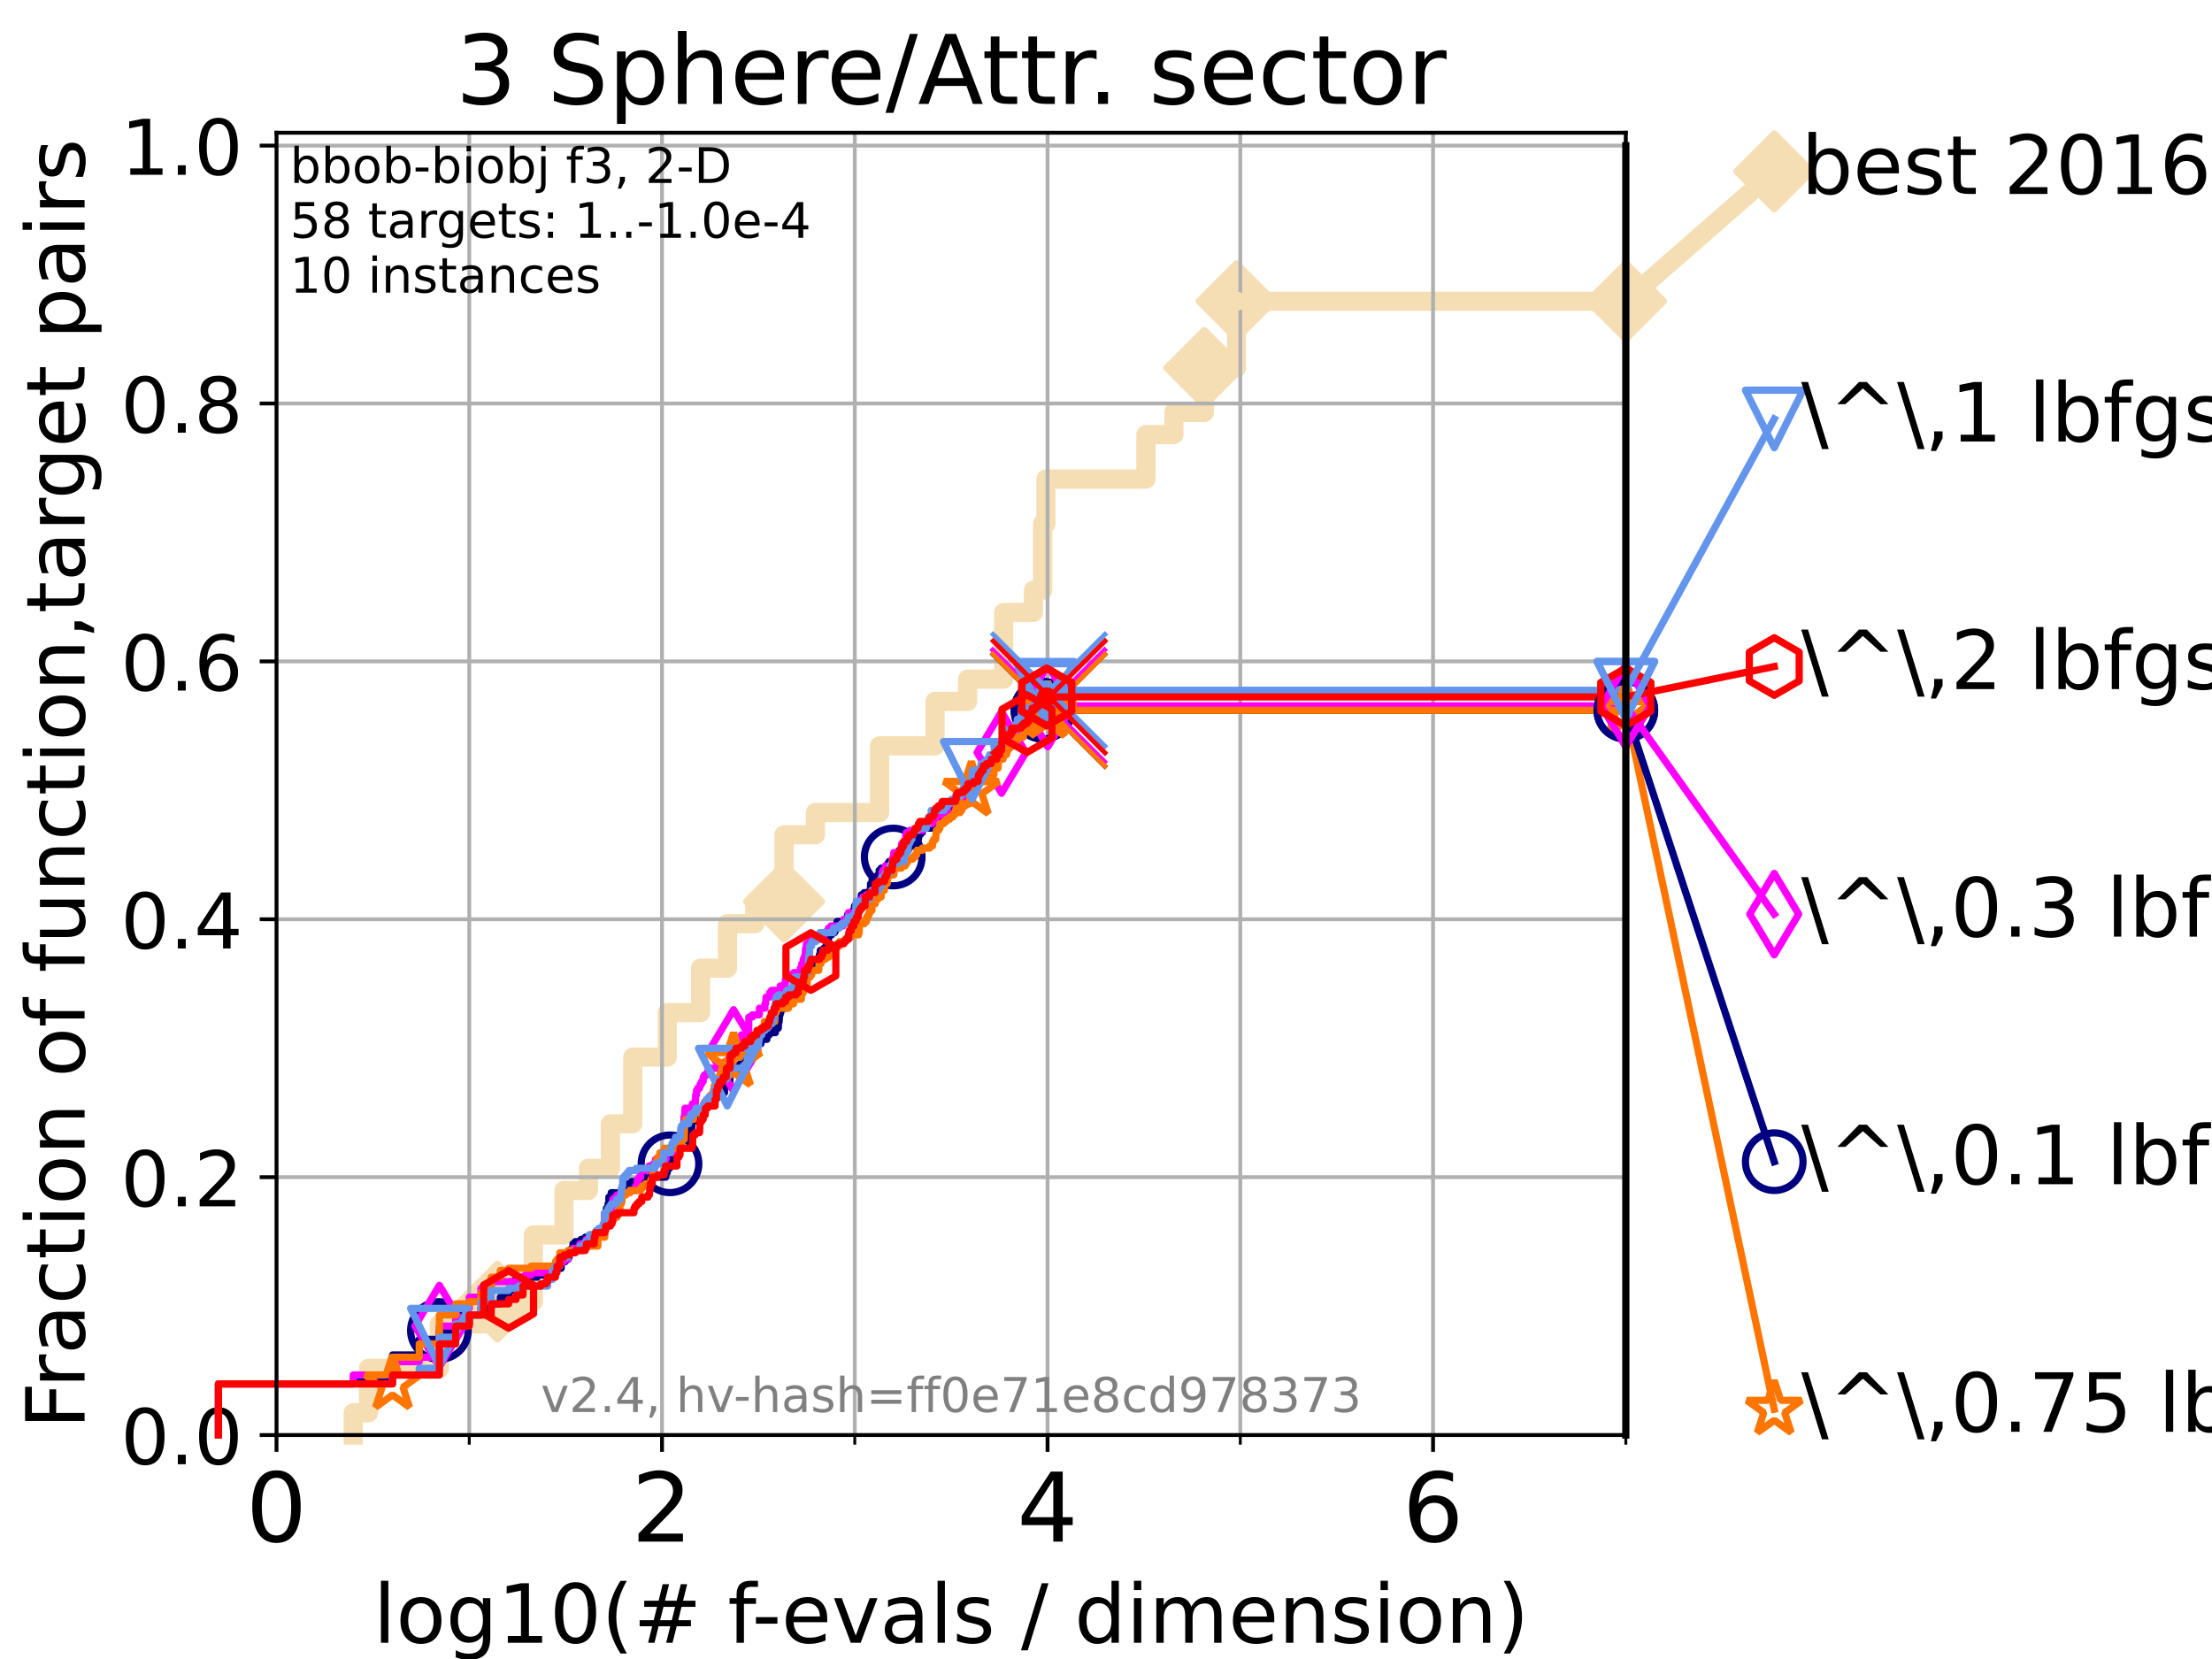 <?xml version="1.0" encoding="utf-8" standalone="no"?>
<!DOCTYPE svg PUBLIC "-//W3C//DTD SVG 1.1//EN"
  "http://www.w3.org/Graphics/SVG/1.1/DTD/svg11.dtd">
<!-- Created with matplotlib (https://matplotlib.org/) -->
<svg height="345.6pt" version="1.1" viewBox="0 0 460.8 345.6" width="460.8pt" xmlns="http://www.w3.org/2000/svg" xmlns:xlink="http://www.w3.org/1999/xlink">
 <defs>
  <style type="text/css">*{stroke-linecap:butt;stroke-linejoin:round;}</style>
 </defs>
 <g id="figure_1">
  <g id="patch_1">
   <path d="M 0 345.6 
L 460.8 345.6 
L 460.8 0 
L 0 0 
z
" style="fill:#ffffff;"/>
  </g>
  <g id="axes_1">
   <g id="patch_2">
    <path d="M 57.6 298.944 
L 338.688 298.944 
L 338.688 27.648 
L 57.6 27.648 
z
" style="fill:#ffffff;"/>
   </g>
   <g id="line2d_1">
    <path d="M 73.579 298.944 
L 73.579 294.313 
L 76.759 294.313 
L 76.759 285.05 
L 91.535 285.05 
L 91.535 275.788 
L 103.623 275.788 
L 103.623 271.157 
L 111.105 271.157 
L 111.105 257.263 
L 117.486 257.263 
L 117.486 248.001 
L 122.573 248.001 
L 122.573 243.37 
L 127.165 243.37 
L 127.165 234.107 
L 131.815 234.107 
L 131.815 220.214 
L 139.009 220.214 
L 139.009 210.951 
L 145.943 210.951 
L 145.943 201.689 
L 151.542 201.689 
L 151.542 192.426 
L 157.243 192.426 
L 157.243 187.795 
L 163.328 187.795 
L 163.328 173.901 
L 169.87 173.901 
L 169.87 169.27 
L 183.235 169.27 
L 183.235 155.377 
L 194.783 155.377 
L 194.783 146.114 
L 201.571 146.114 
L 201.571 141.483 
L 209.082 141.483 
L 209.082 127.589 
L 215.277 127.589 
L 215.277 122.958 
L 217.201 122.958 
L 217.201 109.065 
L 217.891 109.065 
L 217.891 99.802 
L 238.716 99.802 
L 238.716 90.54 
L 244.541 90.54 
L 244.541 85.909 
L 250.879 85.909 
L 250.879 76.646 
L 257.589 76.646 
L 257.589 62.753 
L 338.688 62.753 
" style="fill:none;stroke:#f5deb3;stroke-linecap:square;stroke-width:4;"/>
   </g>
   <g id="line2d_2">
    <defs>
     <path d="M 0 7.778 
L 7.778 0 
L 0 -7.778 
L -7.778 0 
z
" id="m60fdeb1da3" style="stroke:#f5deb3;stroke-linejoin:miter;stroke-width:1.5;"/>
    </defs>
    <g>
     <use style="fill:#f5deb3;stroke:#f5deb3;stroke-linejoin:miter;stroke-width:1.5;" x="103.623" xlink:href="#m60fdeb1da3" y="271.157"/>
     <use style="fill:#f5deb3;stroke:#f5deb3;stroke-linejoin:miter;stroke-width:1.5;" x="163.328" xlink:href="#m60fdeb1da3" y="187.795"/>
     <use style="fill:#f5deb3;stroke:#f5deb3;stroke-linejoin:miter;stroke-width:1.5;" x="250.879" xlink:href="#m60fdeb1da3" y="76.646"/>
     <use style="fill:#f5deb3;stroke:#f5deb3;stroke-linejoin:miter;stroke-width:1.5;" x="257.589" xlink:href="#m60fdeb1da3" y="62.753"/>
     <use style="fill:#f5deb3;stroke:#f5deb3;stroke-linejoin:miter;stroke-width:1.5;" x="338.688" xlink:href="#m60fdeb1da3" y="62.753"/>
    </g>
   </g>
   <g id="line2d_3">
    <path style="fill:none;stroke:#f5deb3;stroke-linecap:square;stroke-width:4;"/>
    <g/>
   </g>
   <g id="line2d_4">
    <path d="M 338.688 62.753 
L 369.608 35.706 
" style="fill:none;stroke:#f5deb3;stroke-linecap:square;stroke-width:4;"/>
    <g>
     <use style="fill:#f5deb3;stroke:#f5deb3;stroke-linejoin:miter;stroke-width:1.5;" x="338.688" xlink:href="#m60fdeb1da3" y="62.753"/>
     <use style="fill:#f5deb3;stroke:#f5deb3;stroke-linejoin:miter;stroke-width:1.5;" x="369.608" xlink:href="#m60fdeb1da3" y="35.706"/>
    </g>
   </g>
   <g id="matplotlib.axis_1">
    <g id="xtick_1">
     <g id="line2d_5">
      <path clip-path="url(#p020fb35802)" d="M 57.6 298.944 
L 57.6 27.648 
" style="fill:none;stroke:#b0b0b0;stroke-linecap:square;stroke-width:0.8;"/>
     </g>
     <g id="line2d_6">
      <defs>
       <path d="M 0 0 
L 0 3.5 
" id="m19878fe525" style="stroke:#000000;stroke-width:0.8;"/>
      </defs>
      <g>
       <use style="stroke:#000000;stroke-width:0.8;" x="57.6" xlink:href="#m19878fe525" y="298.944"/>
      </g>
     </g>
     <g id="text_1">
      <!-- 0 -->
      <g transform="translate(51.237 321.141)scale(0.2 -0.2)">
       <defs>
        <path d="M 31.781 66.406 
Q 24.172 66.406 20.328 58.906 
Q 16.5 51.422 16.5 36.375 
Q 16.5 21.391 20.328 13.891 
Q 24.172 6.391 31.781 6.391 
Q 39.453 6.391 43.281 13.891 
Q 47.125 21.391 47.125 36.375 
Q 47.125 51.422 43.281 58.906 
Q 39.453 66.406 31.781 66.406 
z
M 31.781 74.219 
Q 44.047 74.219 50.516 64.516 
Q 56.984 54.828 56.984 36.375 
Q 56.984 17.969 50.516 8.266 
Q 44.047 -1.422 31.781 -1.422 
Q 19.531 -1.422 13.062 8.266 
Q 6.594 17.969 6.594 36.375 
Q 6.594 54.828 13.062 64.516 
Q 19.531 74.219 31.781 74.219 
z
" id="DejaVuSans-48"/>
       </defs>
       <use xlink:href="#DejaVuSans-48"/>
      </g>
     </g>
    </g>
    <g id="xtick_2">
     <g id="line2d_7">
      <path clip-path="url(#p020fb35802)" d="M 137.911 298.944 
L 137.911 27.648 
" style="fill:none;stroke:#b0b0b0;stroke-linecap:square;stroke-width:0.8;"/>
     </g>
     <g id="line2d_8">
      <g>
       <use style="stroke:#000000;stroke-width:0.8;" x="137.911" xlink:href="#m19878fe525" y="298.944"/>
      </g>
     </g>
     <g id="text_2">
      <!-- 2 -->
      <g transform="translate(131.548 321.141)scale(0.2 -0.2)">
       <defs>
        <path d="M 19.188 8.297 
L 53.609 8.297 
L 53.609 0 
L 7.328 0 
L 7.328 8.297 
Q 12.938 14.109 22.625 23.891 
Q 32.328 33.688 34.812 36.531 
Q 39.547 41.844 41.422 45.531 
Q 43.312 49.219 43.312 52.781 
Q 43.312 58.594 39.234 62.25 
Q 35.156 65.922 28.609 65.922 
Q 23.969 65.922 18.812 64.312 
Q 13.672 62.703 7.812 59.422 
L 7.812 69.391 
Q 13.766 71.781 18.938 73 
Q 24.125 74.219 28.422 74.219 
Q 39.75 74.219 46.484 68.547 
Q 53.219 62.891 53.219 53.422 
Q 53.219 48.922 51.531 44.891 
Q 49.859 40.875 45.406 35.406 
Q 44.188 33.984 37.641 27.219 
Q 31.109 20.453 19.188 8.297 
z
" id="DejaVuSans-50"/>
       </defs>
       <use xlink:href="#DejaVuSans-50"/>
      </g>
     </g>
    </g>
    <g id="xtick_3">
     <g id="line2d_9">
      <path clip-path="url(#p020fb35802)" d="M 218.222 298.944 
L 218.222 27.648 
" style="fill:none;stroke:#b0b0b0;stroke-linecap:square;stroke-width:0.8;"/>
     </g>
     <g id="line2d_10">
      <g>
       <use style="stroke:#000000;stroke-width:0.8;" x="218.222" xlink:href="#m19878fe525" y="298.944"/>
      </g>
     </g>
     <g id="text_3">
      <!-- 4 -->
      <g transform="translate(211.859 321.141)scale(0.2 -0.2)">
       <defs>
        <path d="M 37.797 64.312 
L 12.891 25.391 
L 37.797 25.391 
z
M 35.203 72.906 
L 47.609 72.906 
L 47.609 25.391 
L 58.016 25.391 
L 58.016 17.188 
L 47.609 17.188 
L 47.609 0 
L 37.797 0 
L 37.797 17.188 
L 4.891 17.188 
L 4.891 26.703 
z
" id="DejaVuSans-52"/>
       </defs>
       <use xlink:href="#DejaVuSans-52"/>
      </g>
     </g>
    </g>
    <g id="xtick_4">
     <g id="line2d_11">
      <path clip-path="url(#p020fb35802)" d="M 298.533 298.944 
L 298.533 27.648 
" style="fill:none;stroke:#b0b0b0;stroke-linecap:square;stroke-width:0.8;"/>
     </g>
     <g id="line2d_12">
      <g>
       <use style="stroke:#000000;stroke-width:0.8;" x="298.533" xlink:href="#m19878fe525" y="298.944"/>
      </g>
     </g>
     <g id="text_4">
      <!-- 6 -->
      <g transform="translate(292.17 321.141)scale(0.2 -0.2)">
       <defs>
        <path d="M 33.016 40.375 
Q 26.375 40.375 22.484 35.828 
Q 18.609 31.297 18.609 23.391 
Q 18.609 15.531 22.484 10.953 
Q 26.375 6.391 33.016 6.391 
Q 39.656 6.391 43.531 10.953 
Q 47.406 15.531 47.406 23.391 
Q 47.406 31.297 43.531 35.828 
Q 39.656 40.375 33.016 40.375 
z
M 52.594 71.297 
L 52.594 62.312 
Q 48.875 64.062 45.094 64.984 
Q 41.312 65.922 37.594 65.922 
Q 27.828 65.922 22.672 59.328 
Q 17.531 52.734 16.797 39.406 
Q 19.672 43.656 24.016 45.922 
Q 28.375 48.188 33.594 48.188 
Q 44.578 48.188 50.953 41.516 
Q 57.328 34.859 57.328 23.391 
Q 57.328 12.156 50.688 5.359 
Q 44.047 -1.422 33.016 -1.422 
Q 20.359 -1.422 13.672 8.266 
Q 6.984 17.969 6.984 36.375 
Q 6.984 53.656 15.188 63.938 
Q 23.391 74.219 37.203 74.219 
Q 40.922 74.219 44.703 73.484 
Q 48.484 72.75 52.594 71.297 
z
" id="DejaVuSans-54"/>
       </defs>
       <use xlink:href="#DejaVuSans-54"/>
      </g>
     </g>
    </g>
    <g id="xtick_5">
     <g id="line2d_13">
      <path clip-path="url(#p020fb35802)" d="M 97.755 298.944 
L 97.755 27.648 
" style="fill:none;stroke:#b0b0b0;stroke-linecap:square;stroke-width:0.8;"/>
     </g>
     <g id="line2d_14">
      <defs>
       <path d="M 0 0 
L 0 2 
" id="mec09bfda02" style="stroke:#000000;stroke-width:0.6;"/>
      </defs>
      <g>
       <use style="stroke:#000000;stroke-width:0.6;" x="97.755" xlink:href="#mec09bfda02" y="298.944"/>
      </g>
     </g>
    </g>
    <g id="xtick_6">
     <g id="line2d_15">
      <path clip-path="url(#p020fb35802)" d="M 178.066 298.944 
L 178.066 27.648 
" style="fill:none;stroke:#b0b0b0;stroke-linecap:square;stroke-width:0.8;"/>
     </g>
     <g id="line2d_16">
      <g>
       <use style="stroke:#000000;stroke-width:0.6;" x="178.066" xlink:href="#mec09bfda02" y="298.944"/>
      </g>
     </g>
    </g>
    <g id="xtick_7">
     <g id="line2d_17">
      <path clip-path="url(#p020fb35802)" d="M 258.377 298.944 
L 258.377 27.648 
" style="fill:none;stroke:#b0b0b0;stroke-linecap:square;stroke-width:0.8;"/>
     </g>
     <g id="line2d_18">
      <g>
       <use style="stroke:#000000;stroke-width:0.6;" x="258.377" xlink:href="#mec09bfda02" y="298.944"/>
      </g>
     </g>
    </g>
    <g id="xtick_8">
     <g id="line2d_19">
      <path clip-path="url(#p020fb35802)" d="M 338.688 298.944 
L 338.688 27.648 
" style="fill:none;stroke:#b0b0b0;stroke-linecap:square;stroke-width:0.8;"/>
     </g>
     <g id="line2d_20">
      <g>
       <use style="stroke:#000000;stroke-width:0.6;" x="338.688" xlink:href="#mec09bfda02" y="298.944"/>
      </g>
     </g>
    </g>
    <g id="text_5">
     <!-- log10(# f-evals / dimension) -->
     <g transform="translate(77.764 342.218)scale(0.17 -0.17)">
      <defs>
       <path d="M 9.422 75.984 
L 18.406 75.984 
L 18.406 0 
L 9.422 0 
z
" id="DejaVuSans-108"/>
       <path d="M 30.609 48.391 
Q 23.391 48.391 19.188 42.75 
Q 14.984 37.109 14.984 27.297 
Q 14.984 17.484 19.156 11.844 
Q 23.344 6.203 30.609 6.203 
Q 37.797 6.203 41.984 11.859 
Q 46.188 17.531 46.188 27.297 
Q 46.188 37.016 41.984 42.703 
Q 37.797 48.391 30.609 48.391 
z
M 30.609 56 
Q 42.328 56 49.016 48.375 
Q 55.719 40.766 55.719 27.297 
Q 55.719 13.875 49.016 6.219 
Q 42.328 -1.422 30.609 -1.422 
Q 18.844 -1.422 12.172 6.219 
Q 5.516 13.875 5.516 27.297 
Q 5.516 40.766 12.172 48.375 
Q 18.844 56 30.609 56 
z
" id="DejaVuSans-111"/>
       <path d="M 45.406 27.984 
Q 45.406 37.75 41.375 43.109 
Q 37.359 48.484 30.078 48.484 
Q 22.859 48.484 18.828 43.109 
Q 14.797 37.75 14.797 27.984 
Q 14.797 18.266 18.828 12.891 
Q 22.859 7.516 30.078 7.516 
Q 37.359 7.516 41.375 12.891 
Q 45.406 18.266 45.406 27.984 
z
M 54.391 6.781 
Q 54.391 -7.172 48.188 -13.984 
Q 42 -20.797 29.203 -20.797 
Q 24.469 -20.797 20.266 -20.094 
Q 16.062 -19.391 12.109 -17.922 
L 12.109 -9.188 
Q 16.062 -11.328 19.922 -12.344 
Q 23.781 -13.375 27.781 -13.375 
Q 36.625 -13.375 41.016 -8.766 
Q 45.406 -4.156 45.406 5.172 
L 45.406 9.625 
Q 42.625 4.781 38.281 2.391 
Q 33.938 0 27.875 0 
Q 17.828 0 11.672 7.656 
Q 5.516 15.328 5.516 27.984 
Q 5.516 40.672 11.672 48.328 
Q 17.828 56 27.875 56 
Q 33.938 56 38.281 53.609 
Q 42.625 51.219 45.406 46.391 
L 45.406 54.688 
L 54.391 54.688 
z
" id="DejaVuSans-103"/>
       <path d="M 12.406 8.297 
L 28.516 8.297 
L 28.516 63.922 
L 10.984 60.406 
L 10.984 69.391 
L 28.422 72.906 
L 38.281 72.906 
L 38.281 8.297 
L 54.391 8.297 
L 54.391 0 
L 12.406 0 
z
" id="DejaVuSans-49"/>
       <path d="M 31 75.875 
Q 24.469 64.656 21.281 53.656 
Q 18.109 42.672 18.109 31.391 
Q 18.109 20.125 21.312 9.062 
Q 24.516 -2 31 -13.188 
L 23.188 -13.188 
Q 15.875 -1.703 12.234 9.375 
Q 8.594 20.453 8.594 31.391 
Q 8.594 42.281 12.203 53.312 
Q 15.828 64.359 23.188 75.875 
z
" id="DejaVuSans-40"/>
       <path d="M 51.125 44 
L 36.922 44 
L 32.812 27.688 
L 47.125 27.688 
z
M 43.797 71.781 
L 38.719 51.516 
L 52.984 51.516 
L 58.109 71.781 
L 65.922 71.781 
L 60.891 51.516 
L 76.125 51.516 
L 76.125 44 
L 58.984 44 
L 54.984 27.688 
L 70.516 27.688 
L 70.516 20.219 
L 53.078 20.219 
L 48 0 
L 40.188 0 
L 45.219 20.219 
L 30.906 20.219 
L 25.875 0 
L 18.016 0 
L 23.094 20.219 
L 7.719 20.219 
L 7.719 27.688 
L 24.906 27.688 
L 29 44 
L 13.281 44 
L 13.281 51.516 
L 30.906 51.516 
L 35.891 71.781 
z
" id="DejaVuSans-35"/>
       <path id="DejaVuSans-32"/>
       <path d="M 37.109 75.984 
L 37.109 68.5 
L 28.516 68.5 
Q 23.688 68.5 21.797 66.547 
Q 19.922 64.594 19.922 59.516 
L 19.922 54.688 
L 34.719 54.688 
L 34.719 47.703 
L 19.922 47.703 
L 19.922 0 
L 10.891 0 
L 10.891 47.703 
L 2.297 47.703 
L 2.297 54.688 
L 10.891 54.688 
L 10.891 58.5 
Q 10.891 67.625 15.141 71.797 
Q 19.391 75.984 28.609 75.984 
z
" id="DejaVuSans-102"/>
       <path d="M 4.891 31.391 
L 31.203 31.391 
L 31.203 23.391 
L 4.891 23.391 
z
" id="DejaVuSans-45"/>
       <path d="M 56.203 29.594 
L 56.203 25.203 
L 14.891 25.203 
Q 15.484 15.922 20.484 11.062 
Q 25.484 6.203 34.422 6.203 
Q 39.594 6.203 44.453 7.469 
Q 49.312 8.734 54.109 11.281 
L 54.109 2.781 
Q 49.266 0.734 44.188 -0.344 
Q 39.109 -1.422 33.891 -1.422 
Q 20.797 -1.422 13.156 6.188 
Q 5.516 13.812 5.516 26.812 
Q 5.516 40.234 12.766 48.109 
Q 20.016 56 32.328 56 
Q 43.359 56 49.781 48.891 
Q 56.203 41.797 56.203 29.594 
z
M 47.219 32.234 
Q 47.125 39.594 43.094 43.984 
Q 39.062 48.391 32.422 48.391 
Q 24.906 48.391 20.391 44.141 
Q 15.875 39.891 15.188 32.172 
z
" id="DejaVuSans-101"/>
       <path d="M 2.984 54.688 
L 12.5 54.688 
L 29.594 8.797 
L 46.688 54.688 
L 56.203 54.688 
L 35.688 0 
L 23.484 0 
z
" id="DejaVuSans-118"/>
       <path d="M 34.281 27.484 
Q 23.391 27.484 19.188 25 
Q 14.984 22.516 14.984 16.5 
Q 14.984 11.719 18.141 8.906 
Q 21.297 6.109 26.703 6.109 
Q 34.188 6.109 38.703 11.406 
Q 43.219 16.703 43.219 25.484 
L 43.219 27.484 
z
M 52.203 31.203 
L 52.203 0 
L 43.219 0 
L 43.219 8.297 
Q 40.141 3.328 35.547 0.953 
Q 30.953 -1.422 24.312 -1.422 
Q 15.922 -1.422 10.953 3.297 
Q 6 8.016 6 15.922 
Q 6 25.141 12.172 29.828 
Q 18.359 34.516 30.609 34.516 
L 43.219 34.516 
L 43.219 35.406 
Q 43.219 41.609 39.141 45 
Q 35.062 48.391 27.688 48.391 
Q 23 48.391 18.547 47.266 
Q 14.109 46.141 10.016 43.891 
L 10.016 52.203 
Q 14.938 54.109 19.578 55.047 
Q 24.219 56 28.609 56 
Q 40.484 56 46.344 49.844 
Q 52.203 43.703 52.203 31.203 
z
" id="DejaVuSans-97"/>
       <path d="M 44.281 53.078 
L 44.281 44.578 
Q 40.484 46.531 36.375 47.5 
Q 32.281 48.484 27.875 48.484 
Q 21.188 48.484 17.844 46.438 
Q 14.5 44.391 14.5 40.281 
Q 14.5 37.156 16.891 35.375 
Q 19.281 33.594 26.516 31.984 
L 29.594 31.297 
Q 39.156 29.25 43.188 25.516 
Q 47.219 21.781 47.219 15.094 
Q 47.219 7.469 41.188 3.016 
Q 35.156 -1.422 24.609 -1.422 
Q 20.219 -1.422 15.453 -0.562 
Q 10.688 0.297 5.422 2 
L 5.422 11.281 
Q 10.406 8.688 15.234 7.391 
Q 20.062 6.109 24.812 6.109 
Q 31.156 6.109 34.562 8.281 
Q 37.984 10.453 37.984 14.406 
Q 37.984 18.062 35.516 20.016 
Q 33.062 21.969 24.703 23.781 
L 21.578 24.516 
Q 13.234 26.266 9.516 29.906 
Q 5.812 33.547 5.812 39.891 
Q 5.812 47.609 11.281 51.797 
Q 16.75 56 26.812 56 
Q 31.781 56 36.172 55.266 
Q 40.578 54.547 44.281 53.078 
z
" id="DejaVuSans-115"/>
       <path d="M 25.391 72.906 
L 33.688 72.906 
L 8.297 -9.281 
L 0 -9.281 
z
" id="DejaVuSans-47"/>
       <path d="M 45.406 46.391 
L 45.406 75.984 
L 54.391 75.984 
L 54.391 0 
L 45.406 0 
L 45.406 8.203 
Q 42.578 3.328 38.25 0.953 
Q 33.938 -1.422 27.875 -1.422 
Q 17.969 -1.422 11.734 6.484 
Q 5.516 14.406 5.516 27.297 
Q 5.516 40.188 11.734 48.094 
Q 17.969 56 27.875 56 
Q 33.938 56 38.25 53.625 
Q 42.578 51.266 45.406 46.391 
z
M 14.797 27.297 
Q 14.797 17.391 18.875 11.75 
Q 22.953 6.109 30.078 6.109 
Q 37.203 6.109 41.297 11.75 
Q 45.406 17.391 45.406 27.297 
Q 45.406 37.203 41.297 42.844 
Q 37.203 48.484 30.078 48.484 
Q 22.953 48.484 18.875 42.844 
Q 14.797 37.203 14.797 27.297 
z
" id="DejaVuSans-100"/>
       <path d="M 9.422 54.688 
L 18.406 54.688 
L 18.406 0 
L 9.422 0 
z
M 9.422 75.984 
L 18.406 75.984 
L 18.406 64.594 
L 9.422 64.594 
z
" id="DejaVuSans-105"/>
       <path d="M 52 44.188 
Q 55.375 50.25 60.062 53.125 
Q 64.75 56 71.094 56 
Q 79.641 56 84.281 50.016 
Q 88.922 44.047 88.922 33.016 
L 88.922 0 
L 79.891 0 
L 79.891 32.719 
Q 79.891 40.578 77.094 44.375 
Q 74.312 48.188 68.609 48.188 
Q 61.625 48.188 57.562 43.547 
Q 53.516 38.922 53.516 30.906 
L 53.516 0 
L 44.484 0 
L 44.484 32.719 
Q 44.484 40.625 41.703 44.406 
Q 38.922 48.188 33.109 48.188 
Q 26.219 48.188 22.156 43.531 
Q 18.109 38.875 18.109 30.906 
L 18.109 0 
L 9.078 0 
L 9.078 54.688 
L 18.109 54.688 
L 18.109 46.188 
Q 21.188 51.219 25.484 53.609 
Q 29.781 56 35.688 56 
Q 41.656 56 45.828 52.969 
Q 50 49.953 52 44.188 
z
" id="DejaVuSans-109"/>
       <path d="M 54.891 33.016 
L 54.891 0 
L 45.906 0 
L 45.906 32.719 
Q 45.906 40.484 42.875 44.328 
Q 39.844 48.188 33.797 48.188 
Q 26.516 48.188 22.312 43.547 
Q 18.109 38.922 18.109 30.906 
L 18.109 0 
L 9.078 0 
L 9.078 54.688 
L 18.109 54.688 
L 18.109 46.188 
Q 21.344 51.125 25.703 53.562 
Q 30.078 56 35.797 56 
Q 45.219 56 50.047 50.172 
Q 54.891 44.344 54.891 33.016 
z
" id="DejaVuSans-110"/>
       <path d="M 8.016 75.875 
L 15.828 75.875 
Q 23.141 64.359 26.781 53.312 
Q 30.422 42.281 30.422 31.391 
Q 30.422 20.453 26.781 9.375 
Q 23.141 -1.703 15.828 -13.188 
L 8.016 -13.188 
Q 14.5 -2 17.703 9.062 
Q 20.906 20.125 20.906 31.391 
Q 20.906 42.672 17.703 53.656 
Q 14.5 64.656 8.016 75.875 
z
" id="DejaVuSans-41"/>
      </defs>
      <use xlink:href="#DejaVuSans-108"/>
      <use x="27.783" xlink:href="#DejaVuSans-111"/>
      <use x="88.965" xlink:href="#DejaVuSans-103"/>
      <use x="152.441" xlink:href="#DejaVuSans-49"/>
      <use x="216.064" xlink:href="#DejaVuSans-48"/>
      <use x="279.688" xlink:href="#DejaVuSans-40"/>
      <use x="318.701" xlink:href="#DejaVuSans-35"/>
      <use x="402.49" xlink:href="#DejaVuSans-32"/>
      <use x="434.277" xlink:href="#DejaVuSans-102"/>
      <use x="463.982" xlink:href="#DejaVuSans-45"/>
      <use x="500.066" xlink:href="#DejaVuSans-101"/>
      <use x="561.59" xlink:href="#DejaVuSans-118"/>
      <use x="620.77" xlink:href="#DejaVuSans-97"/>
      <use x="682.049" xlink:href="#DejaVuSans-108"/>
      <use x="709.832" xlink:href="#DejaVuSans-115"/>
      <use x="761.932" xlink:href="#DejaVuSans-32"/>
      <use x="793.719" xlink:href="#DejaVuSans-47"/>
      <use x="827.41" xlink:href="#DejaVuSans-32"/>
      <use x="859.197" xlink:href="#DejaVuSans-100"/>
      <use x="922.674" xlink:href="#DejaVuSans-105"/>
      <use x="950.457" xlink:href="#DejaVuSans-109"/>
      <use x="1047.869" xlink:href="#DejaVuSans-101"/>
      <use x="1109.393" xlink:href="#DejaVuSans-110"/>
      <use x="1172.771" xlink:href="#DejaVuSans-115"/>
      <use x="1224.871" xlink:href="#DejaVuSans-105"/>
      <use x="1252.654" xlink:href="#DejaVuSans-111"/>
      <use x="1313.836" xlink:href="#DejaVuSans-110"/>
      <use x="1377.215" xlink:href="#DejaVuSans-41"/>
     </g>
    </g>
   </g>
   <g id="matplotlib.axis_2">
    <g id="ytick_1">
     <g id="line2d_21">
      <path clip-path="url(#p020fb35802)" d="M 57.6 298.944 
L 338.688 298.944 
" style="fill:none;stroke:#b0b0b0;stroke-linecap:square;stroke-width:0.8;"/>
     </g>
     <g id="line2d_22">
      <defs>
       <path d="M 0 0 
L -3.5 0 
" id="m55a8425887" style="stroke:#000000;stroke-width:0.8;"/>
      </defs>
      <g>
       <use style="stroke:#000000;stroke-width:0.8;" x="57.6" xlink:href="#m55a8425887" y="298.944"/>
      </g>
     </g>
     <g id="text_6">
      <!-- 0.0 -->
      <g transform="translate(25.155 305.023)scale(0.16 -0.16)">
       <defs>
        <path d="M 10.688 12.406 
L 21 12.406 
L 21 0 
L 10.688 0 
z
" id="DejaVuSans-46"/>
       </defs>
       <use xlink:href="#DejaVuSans-48"/>
       <use x="63.623" xlink:href="#DejaVuSans-46"/>
       <use x="95.41" xlink:href="#DejaVuSans-48"/>
      </g>
     </g>
    </g>
    <g id="ytick_2">
     <g id="line2d_23">
      <path clip-path="url(#p020fb35802)" d="M 57.6 245.222 
L 338.688 245.222 
" style="fill:none;stroke:#b0b0b0;stroke-linecap:square;stroke-width:0.8;"/>
     </g>
     <g id="line2d_24">
      <g>
       <use style="stroke:#000000;stroke-width:0.8;" x="57.6" xlink:href="#m55a8425887" y="245.222"/>
      </g>
     </g>
     <g id="text_7">
      <!-- 0.2 -->
      <g transform="translate(25.155 251.301)scale(0.16 -0.16)">
       <use xlink:href="#DejaVuSans-48"/>
       <use x="63.623" xlink:href="#DejaVuSans-46"/>
       <use x="95.41" xlink:href="#DejaVuSans-50"/>
      </g>
     </g>
    </g>
    <g id="ytick_3">
     <g id="line2d_25">
      <path clip-path="url(#p020fb35802)" d="M 57.6 191.5 
L 338.688 191.5 
" style="fill:none;stroke:#b0b0b0;stroke-linecap:square;stroke-width:0.8;"/>
     </g>
     <g id="line2d_26">
      <g>
       <use style="stroke:#000000;stroke-width:0.8;" x="57.6" xlink:href="#m55a8425887" y="191.5"/>
      </g>
     </g>
     <g id="text_8">
      <!-- 0.4 -->
      <g transform="translate(25.155 197.579)scale(0.16 -0.16)">
       <use xlink:href="#DejaVuSans-48"/>
       <use x="63.623" xlink:href="#DejaVuSans-46"/>
       <use x="95.41" xlink:href="#DejaVuSans-52"/>
      </g>
     </g>
    </g>
    <g id="ytick_4">
     <g id="line2d_27">
      <path clip-path="url(#p020fb35802)" d="M 57.6 137.778 
L 338.688 137.778 
" style="fill:none;stroke:#b0b0b0;stroke-linecap:square;stroke-width:0.8;"/>
     </g>
     <g id="line2d_28">
      <g>
       <use style="stroke:#000000;stroke-width:0.8;" x="57.6" xlink:href="#m55a8425887" y="137.778"/>
      </g>
     </g>
     <g id="text_9">
      <!-- 0.6 -->
      <g transform="translate(25.155 143.857)scale(0.16 -0.16)">
       <use xlink:href="#DejaVuSans-48"/>
       <use x="63.623" xlink:href="#DejaVuSans-46"/>
       <use x="95.41" xlink:href="#DejaVuSans-54"/>
      </g>
     </g>
    </g>
    <g id="ytick_5">
     <g id="line2d_29">
      <path clip-path="url(#p020fb35802)" d="M 57.6 84.056 
L 338.688 84.056 
" style="fill:none;stroke:#b0b0b0;stroke-linecap:square;stroke-width:0.8;"/>
     </g>
     <g id="line2d_30">
      <g>
       <use style="stroke:#000000;stroke-width:0.8;" x="57.6" xlink:href="#m55a8425887" y="84.056"/>
      </g>
     </g>
     <g id="text_10">
      <!-- 0.8 -->
      <g transform="translate(25.155 90.135)scale(0.16 -0.16)">
       <defs>
        <path d="M 31.781 34.625 
Q 24.75 34.625 20.719 30.859 
Q 16.703 27.094 16.703 20.516 
Q 16.703 13.922 20.719 10.156 
Q 24.75 6.391 31.781 6.391 
Q 38.812 6.391 42.859 10.172 
Q 46.922 13.969 46.922 20.516 
Q 46.922 27.094 42.891 30.859 
Q 38.875 34.625 31.781 34.625 
z
M 21.922 38.812 
Q 15.578 40.375 12.031 44.719 
Q 8.5 49.078 8.5 55.328 
Q 8.5 64.062 14.719 69.141 
Q 20.953 74.219 31.781 74.219 
Q 42.672 74.219 48.875 69.141 
Q 55.078 64.062 55.078 55.328 
Q 55.078 49.078 51.531 44.719 
Q 48 40.375 41.703 38.812 
Q 48.828 37.156 52.797 32.312 
Q 56.781 27.484 56.781 20.516 
Q 56.781 9.906 50.312 4.234 
Q 43.844 -1.422 31.781 -1.422 
Q 19.734 -1.422 13.25 4.234 
Q 6.781 9.906 6.781 20.516 
Q 6.781 27.484 10.781 32.312 
Q 14.797 37.156 21.922 38.812 
z
M 18.312 54.391 
Q 18.312 48.734 21.844 45.562 
Q 25.391 42.391 31.781 42.391 
Q 38.141 42.391 41.719 45.562 
Q 45.312 48.734 45.312 54.391 
Q 45.312 60.062 41.719 63.234 
Q 38.141 66.406 31.781 66.406 
Q 25.391 66.406 21.844 63.234 
Q 18.312 60.062 18.312 54.391 
z
" id="DejaVuSans-56"/>
       </defs>
       <use xlink:href="#DejaVuSans-48"/>
       <use x="63.623" xlink:href="#DejaVuSans-46"/>
       <use x="95.41" xlink:href="#DejaVuSans-56"/>
      </g>
     </g>
    </g>
    <g id="ytick_6">
     <g id="line2d_31">
      <path clip-path="url(#p020fb35802)" d="M 57.6 30.334 
L 338.688 30.334 
" style="fill:none;stroke:#b0b0b0;stroke-linecap:square;stroke-width:0.8;"/>
     </g>
     <g id="line2d_32">
      <g>
       <use style="stroke:#000000;stroke-width:0.8;" x="57.6" xlink:href="#m55a8425887" y="30.334"/>
      </g>
     </g>
     <g id="text_11">
      <!-- 1.0 -->
      <g transform="translate(25.155 36.413)scale(0.16 -0.16)">
       <use xlink:href="#DejaVuSans-49"/>
       <use x="63.623" xlink:href="#DejaVuSans-46"/>
       <use x="95.41" xlink:href="#DejaVuSans-48"/>
      </g>
     </g>
    </g>
    <g id="text_12">
     <!-- Fraction of function,target pairs -->
     <g transform="translate(17.62 297.681)rotate(-90)scale(0.17 -0.17)">
      <defs>
       <path d="M 9.812 72.906 
L 51.703 72.906 
L 51.703 64.594 
L 19.672 64.594 
L 19.672 43.109 
L 48.578 43.109 
L 48.578 34.812 
L 19.672 34.812 
L 19.672 0 
L 9.812 0 
z
" id="DejaVuSans-70"/>
       <path d="M 41.109 46.297 
Q 39.594 47.172 37.812 47.578 
Q 36.031 48 33.891 48 
Q 26.266 48 22.188 43.047 
Q 18.109 38.094 18.109 28.812 
L 18.109 0 
L 9.078 0 
L 9.078 54.688 
L 18.109 54.688 
L 18.109 46.188 
Q 20.953 51.172 25.484 53.578 
Q 30.031 56 36.531 56 
Q 37.453 56 38.578 55.875 
Q 39.703 55.766 41.062 55.516 
z
" id="DejaVuSans-114"/>
       <path d="M 48.781 52.594 
L 48.781 44.188 
Q 44.969 46.297 41.141 47.344 
Q 37.312 48.391 33.406 48.391 
Q 24.656 48.391 19.812 42.844 
Q 14.984 37.312 14.984 27.297 
Q 14.984 17.281 19.812 11.734 
Q 24.656 6.203 33.406 6.203 
Q 37.312 6.203 41.141 7.25 
Q 44.969 8.297 48.781 10.406 
L 48.781 2.094 
Q 45.016 0.344 40.984 -0.531 
Q 36.969 -1.422 32.422 -1.422 
Q 20.062 -1.422 12.781 6.344 
Q 5.516 14.109 5.516 27.297 
Q 5.516 40.672 12.859 48.328 
Q 20.219 56 33.016 56 
Q 37.156 56 41.109 55.141 
Q 45.062 54.297 48.781 52.594 
z
" id="DejaVuSans-99"/>
       <path d="M 18.312 70.219 
L 18.312 54.688 
L 36.812 54.688 
L 36.812 47.703 
L 18.312 47.703 
L 18.312 18.016 
Q 18.312 11.328 20.141 9.422 
Q 21.969 7.516 27.594 7.516 
L 36.812 7.516 
L 36.812 0 
L 27.594 0 
Q 17.188 0 13.234 3.875 
Q 9.281 7.766 9.281 18.016 
L 9.281 47.703 
L 2.688 47.703 
L 2.688 54.688 
L 9.281 54.688 
L 9.281 70.219 
z
" id="DejaVuSans-116"/>
       <path d="M 8.5 21.578 
L 8.5 54.688 
L 17.484 54.688 
L 17.484 21.922 
Q 17.484 14.156 20.5 10.266 
Q 23.531 6.391 29.594 6.391 
Q 36.859 6.391 41.078 11.031 
Q 45.312 15.672 45.312 23.688 
L 45.312 54.688 
L 54.297 54.688 
L 54.297 0 
L 45.312 0 
L 45.312 8.406 
Q 42.047 3.422 37.719 1 
Q 33.406 -1.422 27.688 -1.422 
Q 18.266 -1.422 13.375 4.438 
Q 8.5 10.297 8.5 21.578 
z
M 31.109 56 
z
" id="DejaVuSans-117"/>
       <path d="M 11.719 12.406 
L 22.016 12.406 
L 22.016 4 
L 14.016 -11.625 
L 7.719 -11.625 
L 11.719 4 
z
" id="DejaVuSans-44"/>
       <path d="M 18.109 8.203 
L 18.109 -20.797 
L 9.078 -20.797 
L 9.078 54.688 
L 18.109 54.688 
L 18.109 46.391 
Q 20.953 51.266 25.266 53.625 
Q 29.594 56 35.594 56 
Q 45.562 56 51.781 48.094 
Q 58.016 40.188 58.016 27.297 
Q 58.016 14.406 51.781 6.484 
Q 45.562 -1.422 35.594 -1.422 
Q 29.594 -1.422 25.266 0.953 
Q 20.953 3.328 18.109 8.203 
z
M 48.688 27.297 
Q 48.688 37.203 44.609 42.844 
Q 40.531 48.484 33.406 48.484 
Q 26.266 48.484 22.188 42.844 
Q 18.109 37.203 18.109 27.297 
Q 18.109 17.391 22.188 11.75 
Q 26.266 6.109 33.406 6.109 
Q 40.531 6.109 44.609 11.75 
Q 48.688 17.391 48.688 27.297 
z
" id="DejaVuSans-112"/>
      </defs>
      <use xlink:href="#DejaVuSans-70"/>
      <use x="50.27" xlink:href="#DejaVuSans-114"/>
      <use x="91.383" xlink:href="#DejaVuSans-97"/>
      <use x="152.662" xlink:href="#DejaVuSans-99"/>
      <use x="207.643" xlink:href="#DejaVuSans-116"/>
      <use x="246.852" xlink:href="#DejaVuSans-105"/>
      <use x="274.635" xlink:href="#DejaVuSans-111"/>
      <use x="335.816" xlink:href="#DejaVuSans-110"/>
      <use x="399.195" xlink:href="#DejaVuSans-32"/>
      <use x="430.982" xlink:href="#DejaVuSans-111"/>
      <use x="492.164" xlink:href="#DejaVuSans-102"/>
      <use x="527.369" xlink:href="#DejaVuSans-32"/>
      <use x="559.156" xlink:href="#DejaVuSans-102"/>
      <use x="594.361" xlink:href="#DejaVuSans-117"/>
      <use x="657.74" xlink:href="#DejaVuSans-110"/>
      <use x="721.119" xlink:href="#DejaVuSans-99"/>
      <use x="776.1" xlink:href="#DejaVuSans-116"/>
      <use x="815.309" xlink:href="#DejaVuSans-105"/>
      <use x="843.092" xlink:href="#DejaVuSans-111"/>
      <use x="904.273" xlink:href="#DejaVuSans-110"/>
      <use x="967.652" xlink:href="#DejaVuSans-44"/>
      <use x="999.439" xlink:href="#DejaVuSans-116"/>
      <use x="1038.648" xlink:href="#DejaVuSans-97"/>
      <use x="1099.928" xlink:href="#DejaVuSans-114"/>
      <use x="1139.291" xlink:href="#DejaVuSans-103"/>
      <use x="1202.768" xlink:href="#DejaVuSans-101"/>
      <use x="1264.291" xlink:href="#DejaVuSans-116"/>
      <use x="1303.5" xlink:href="#DejaVuSans-32"/>
      <use x="1335.287" xlink:href="#DejaVuSans-112"/>
      <use x="1398.764" xlink:href="#DejaVuSans-97"/>
      <use x="1460.043" xlink:href="#DejaVuSans-105"/>
      <use x="1487.826" xlink:href="#DejaVuSans-114"/>
      <use x="1528.939" xlink:href="#DejaVuSans-115"/>
     </g>
    </g>
   </g>
   <g id="line2d_33">
    <defs>
     <path d="M 0 1.5 
C 0.398 1.5 0.779 1.342 1.061 1.061 
C 1.342 0.779 1.5 0.398 1.5 0 
C 1.5 -0.398 1.342 -0.779 1.061 -1.061 
C 0.779 -1.342 0.398 -1.5 0 -1.5 
C -0.398 -1.5 -0.779 -1.342 -1.061 -1.061 
C -1.342 -0.779 -1.5 -0.398 -1.5 0 
C -1.5 0.398 -1.342 0.779 -1.061 1.061 
C -0.779 1.342 -0.398 1.5 0 1.5 
z
" id="m288c6ba00d" style="stroke:#f5deb3;"/>
    </defs>
    <g>
     <use style="fill:#f5deb3;stroke:#f5deb3;" x="257.589" xlink:href="#m288c6ba00d" y="62.753"/>
     <use style="fill:#f5deb3;stroke:#f5deb3;" x="257.589" xlink:href="#m288c6ba00d" y="62.753"/>
    </g>
   </g>
   <g id="line2d_34">
    <defs>
     <path d="M 0 1.5 
C 0.398 1.5 0.779 1.342 1.061 1.061 
C 1.342 0.779 1.5 0.398 1.5 0 
C 1.5 -0.398 1.342 -0.779 1.061 -1.061 
C 0.779 -1.342 0.398 -1.5 0 -1.5 
C -0.398 -1.5 -0.779 -1.342 -1.061 -1.061 
C -1.342 -0.779 -1.5 -0.398 -1.5 0 
C -1.5 0.398 -1.342 0.779 -1.061 1.061 
C -0.779 1.342 -0.398 1.5 0 1.5 
z
" id="m536efb22cf" style="stroke:#000080;"/>
    </defs>
    <g>
     <use style="fill:#000080;stroke:#000080;" x="217.273" xlink:href="#m536efb22cf" y="147.967"/>
     <use style="fill:#000080;stroke:#000080;" x="217.273" xlink:href="#m536efb22cf" y="147.967"/>
    </g>
   </g>
   <g id="line2d_35">
    <path d="M 45.512 298.944 
L 45.512 288.292 
L 73.579 288.292 
L 73.579 287.829 
L 81.776 287.829 
L 81.776 282.272 
L 87.33 282.272 
L 87.33 279.03 
L 91.535 279.03 
L 91.535 277.177 
L 94.921 277.177 
L 94.921 275.788 
L 97.755 275.788 
L 97.755 273.935 
L 100.193 273.935 
L 100.193 272.546 
L 102.331 272.546 
L 102.331 271.62 
L 104.235 271.62 
L 104.235 270.231 
L 105.952 270.231 
L 105.952 268.841 
L 106.489 268.841 
L 106.489 266.989 
L 107.515 266.989 
L 107.515 266.062 
L 111.897 266.062 
L 111.897 265.599 
L 115.711 265.599 
L 115.711 264.673 
L 116.02 264.673 
L 116.02 264.21 
L 116.914 264.21 
L 116.914 262.821 
L 117.765 262.821 
L 117.765 262.357 
L 118.31 262.357 
L 118.31 261.894 
L 118.577 261.894 
L 118.577 260.968 
L 119.097 260.968 
L 119.097 260.042 
L 119.352 260.042 
L 119.352 259.116 
L 119.85 259.116 
L 119.85 258.653 
L 121.037 258.653 
L 121.037 258.189 
L 121.931 258.189 
L 121.931 257.726 
L 122.782 257.726 
L 122.782 257.263 
L 124.928 257.263 
L 124.928 256.8 
L 125.648 256.8 
L 125.648 256.337 
L 125.823 256.337 
L 125.823 254.948 
L 125.996 254.948 
L 125.996 252.632 
L 126.338 252.632 
L 126.338 251.706 
L 126.674 251.706 
L 126.674 250.779 
L 126.839 250.779 
L 126.839 249.39 
L 127.326 249.39 
L 127.326 248.464 
L 129.574 248.464 
L 129.574 248.001 
L 130.665 248.001 
L 130.665 247.075 
L 130.796 247.075 
L 130.796 246.611 
L 131.566 246.611 
L 131.566 246.148 
L 135.382 246.148 
L 135.382 245.222 
L 138.678 245.222 
L 138.678 244.296 
L 139.009 244.296 
L 139.009 243.37 
L 139.494 243.37 
L 139.573 241.054 
L 140.424 241.054 
L 140.424 240.128 
L 141.379 240.128 
L 141.379 238.738 
L 141.802 238.738 
L 141.872 237.349 
L 142.753 237.349 
L 142.753 236.423 
L 143.144 236.423 
L 143.144 235.96 
L 143.528 235.96 
L 143.528 235.496 
L 144.087 235.496 
L 144.148 233.644 
L 144.57 233.644 
L 144.57 233.181 
L 144.748 233.181 
L 144.807 231.792 
L 146.802 231.792 
L 146.802 230.402 
L 148.45 230.402 
L 148.45 229.939 
L 148.733 229.939 
L 148.733 229.013 
L 148.92 229.013 
L 148.92 228.55 
L 149.468 228.55 
L 149.468 228.087 
L 149.735 228.087 
L 149.735 227.623 
L 150.933 227.623 
L 150.933 226.697 
L 151.097 226.697 
L 151.097 226.234 
L 151.897 226.234 
L 151.897 225.771 
L 152.014 225.771 
L 152.092 223.918 
L 152.13 223.918 
L 152.13 223.455 
L 152.474 223.455 
L 152.474 222.992 
L 153.467 222.992 
L 153.467 222.066 
L 154.201 222.066 
L 154.201 221.603 
L 155.361 221.603 
L 155.361 220.677 
L 155.552 220.677 
L 155.552 220.214 
L 156.539 220.214 
L 156.539 219.287 
L 157.472 219.287 
L 157.472 218.361 
L 157.67 218.361 
L 157.67 217.435 
L 158.519 217.435 
L 158.519 216.509 
L 159.758 216.509 
L 159.758 215.582 
L 160.274 215.582 
L 160.274 215.119 
L 161.533 215.119 
L 161.533 214.193 
L 162.13 214.193 
L 162.195 212.804 
L 162.325 212.804 
L 162.368 211.414 
L 162.517 211.414 
L 162.517 210.951 
L 162.666 210.951 
L 162.666 210.025 
L 163.63 210.025 
L 163.63 209.562 
L 163.985 209.562 
L 163.985 208.635 
L 164.121 208.635 
L 164.121 207.709 
L 164.505 207.709 
L 164.505 206.783 
L 166.083 206.783 
L 166.152 205.857 
L 166.578 205.857 
L 166.578 204.931 
L 166.895 204.931 
L 166.895 204.467 
L 167.142 204.467 
L 167.142 204.004 
L 167.256 204.004 
L 167.256 203.078 
L 167.783 203.078 
L 167.783 202.152 
L 168.537 202.152 
L 168.537 201.689 
L 169.546 201.689 
L 169.546 201.226 
L 170.05 201.226 
L 170.05 200.762 
L 170.283 200.762 
L 170.283 200.299 
L 170.647 200.299 
L 170.687 198.91 
L 170.886 198.91 
L 170.886 197.984 
L 171.633 197.984 
L 171.633 197.521 
L 172.057 197.521 
L 172.057 197.057 
L 172.325 197.057 
L 172.325 196.131 
L 172.578 196.131 
L 172.578 195.205 
L 172.733 195.205 
L 172.733 194.742 
L 173.246 194.742 
L 173.246 194.279 
L 173.867 194.279 
L 173.867 193.816 
L 174.131 193.816 
L 174.207 192.426 
L 174.37 192.426 
L 174.37 191.963 
L 176.054 191.963 
L 176.054 191.5 
L 176.555 191.5 
L 176.555 190.574 
L 177.58 190.574 
L 177.58 190.111 
L 177.714 190.111 
L 177.714 189.648 
L 178.005 189.648 
L 178.005 188.721 
L 178.42 188.721 
L 178.42 187.795 
L 179.408 187.795 
L 179.425 186.406 
L 180.027 186.406 
L 180.027 185.943 
L 181.224 185.943 
L 181.318 185.016 
L 181.354 185.016 
L 181.354 184.09 
L 181.676 184.09 
L 181.676 183.164 
L 182.173 183.164 
L 182.173 182.701 
L 182.888 182.701 
L 182.888 182.238 
L 183.151 182.238 
L 183.151 181.311 
L 183.563 181.311 
L 183.563 180.848 
L 184.51 180.848 
L 184.51 180.385 
L 184.903 180.385 
L 184.903 179.922 
L 185.224 179.922 
L 185.224 179.459 
L 185.888 179.459 
L 185.888 178.996 
L 186.071 178.996 
L 186.071 178.533 
L 186.672 178.533 
L 186.672 177.606 
L 187.31 177.606 
L 187.31 177.143 
L 189.214 177.143 
L 189.214 176.68 
L 189.474 176.68 
L 189.474 176.217 
L 190.049 176.217 
L 190.049 175.754 
L 190.332 175.754 
L 190.332 175.291 
L 191.158 175.291 
L 191.158 174.828 
L 191.35 174.828 
L 191.35 173.901 
L 191.697 173.901 
L 191.697 173.438 
L 192.131 173.438 
L 192.131 172.512 
L 194.34 172.512 
L 194.36 171.123 
L 194.857 171.123 
L 194.857 170.66 
L 195.925 170.66 
L 195.925 170.196 
L 196.112 170.196 
L 196.112 169.733 
L 196.637 169.733 
L 196.637 169.27 
L 196.917 169.27 
L 196.917 168.807 
L 197.786 168.807 
L 197.786 167.881 
L 198.669 167.881 
L 198.718 166.955 
L 199.67 166.955 
L 199.718 165.565 
L 200.655 165.565 
L 200.655 165.102 
L 201.163 165.102 
L 201.163 164.639 
L 201.343 164.639 
L 201.343 163.713 
L 201.512 163.713 
L 201.512 162.787 
L 202.851 162.787 
L 202.851 162.323 
L 204.105 162.323 
L 204.117 161.397 
L 204.445 161.397 
L 204.445 160.471 
L 205.565 160.471 
L 205.565 159.545 
L 205.944 159.545 
L 205.944 159.082 
L 206.412 159.082 
L 206.412 158.618 
L 207.266 158.618 
L 207.266 157.692 
L 207.851 157.692 
L 207.851 157.229 
L 208.484 157.229 
L 208.484 156.766 
L 208.739 156.766 
L 208.739 156.303 
L 209.198 156.303 
L 209.198 155.84 
L 210.059 155.84 
L 210.059 154.914 
L 210.668 154.914 
L 210.668 154.45 
L 210.843 154.45 
L 210.843 153.987 
L 211.874 153.987 
L 211.874 153.061 
L 212.243 153.061 
L 212.243 152.598 
L 212.51 152.598 
L 212.614 151.672 
L 212.628 151.672 
L 212.628 150.745 
L 213.889 150.745 
L 213.889 150.282 
L 214.99 150.282 
L 214.99 149.819 
L 215.345 149.819 
L 215.345 149.356 
L 215.584 149.356 
L 215.584 148.893 
L 217.157 148.893 
L 217.157 148.43 
L 217.273 148.43 
L 217.273 147.967 
L 338.688 147.967 
L 338.688 147.967 
" style="fill:none;stroke:#000080;stroke-linecap:square;stroke-width:1.5;"/>
   </g>
   <g id="line2d_36">
    <defs>
     <path d="M 0 6 
C 1.591 6 3.117 5.368 4.243 4.243 
C 5.368 3.117 6 1.591 6 0 
C 6 -1.591 5.368 -3.117 4.243 -4.243 
C 3.117 -5.368 1.591 -6 0 -6 
C -1.591 -6 -3.117 -5.368 -4.243 -4.243 
C -5.368 -3.117 -6 -1.591 -6 0 
C -6 1.591 -5.368 3.117 -4.243 4.243 
C -3.117 5.368 -1.591 6 0 6 
z
" id="m9ab8f659c6" style="stroke:#000080;stroke-width:1.5;"/>
    </defs>
    <g>
     <use style="fill-opacity:0;stroke:#000080;stroke-width:1.5;" x="91.535" xlink:href="#m9ab8f659c6" y="277.177"/>
     <use style="fill-opacity:0;stroke:#000080;stroke-width:1.5;" x="139.573" xlink:href="#m9ab8f659c6" y="242.443"/>
     <use style="fill-opacity:0;stroke:#000080;stroke-width:1.5;" x="186.071" xlink:href="#m9ab8f659c6" y="178.533"/>
     <use style="fill-opacity:0;stroke:#000080;stroke-width:1.5;" x="217.273" xlink:href="#m9ab8f659c6" y="147.967"/>
     <use style="fill-opacity:0;stroke:#000080;stroke-width:1.5;" x="217.273" xlink:href="#m9ab8f659c6" y="147.967"/>
     <use style="fill-opacity:0;stroke:#000080;stroke-width:1.5;" x="338.688" xlink:href="#m9ab8f659c6" y="147.967"/>
    </g>
   </g>
   <g id="line2d_37">
    <path style="fill:none;stroke:#000080;stroke-linecap:square;stroke-width:1.5;"/>
    <g/>
   </g>
   <g id="line2d_38">
    <path clip-path="url(#p020fb35802)" d="M 218.495 147.967 
" style="fill:none;stroke:#000080;stroke-linecap:square;stroke-width:1.5;"/>
    <defs>
     <path d="M -12 12 
L 12 -12 
M -12 -12 
L 12 12 
" id="mf72547b658" style="stroke:#000080;"/>
    </defs>
    <g clip-path="url(#p020fb35802)">
     <use style="fill:#000080;stroke:#000080;" x="218.495" xlink:href="#mf72547b658" y="147.967"/>
    </g>
   </g>
   <g id="line2d_39">
    <defs>
     <path d="M 0 1.5 
C 0.398 1.5 0.779 1.342 1.061 1.061 
C 1.342 0.779 1.5 0.398 1.5 0 
C 1.5 -0.398 1.342 -0.779 1.061 -1.061 
C 0.779 -1.342 0.398 -1.5 0 -1.5 
C -0.398 -1.5 -0.779 -1.342 -1.061 -1.061 
C -1.342 -0.779 -1.5 -0.398 -1.5 0 
C -1.5 0.398 -1.342 0.779 -1.061 1.061 
C -0.779 1.342 -0.398 1.5 0 1.5 
z
" id="m2283d2e6ca" style="stroke:#ff00ff;"/>
    </defs>
    <g>
     <use style="fill:#ff00ff;stroke:#ff00ff;" x="218.276" xlink:href="#m2283d2e6ca" y="147.04"/>
     <use style="fill:#ff00ff;stroke:#ff00ff;" x="218.276" xlink:href="#m2283d2e6ca" y="147.04"/>
    </g>
   </g>
   <g id="line2d_40">
    <path d="M 45.512 298.944 
L 45.512 288.292 
L 73.579 288.292 
L 73.579 286.44 
L 81.776 286.44 
L 81.776 283.661 
L 87.33 283.661 
L 87.33 282.735 
L 91.535 282.735 
L 91.535 276.251 
L 94.921 276.251 
L 94.921 272.546 
L 97.755 272.546 
L 97.755 270.231 
L 100.193 270.231 
L 100.193 268.378 
L 102.331 268.378 
L 102.331 266.989 
L 108.006 266.989 
L 108.006 266.526 
L 108.949 266.526 
L 108.949 266.062 
L 109.402 266.062 
L 109.402 265.599 
L 110.694 265.599 
L 110.694 265.136 
L 114.08 265.136 
L 114.08 264.673 
L 115.711 264.673 
L 115.711 263.747 
L 116.621 263.747 
L 116.621 262.821 
L 117.486 262.821 
L 117.486 262.357 
L 118.31 262.357 
L 118.31 261.431 
L 118.577 261.431 
L 118.577 260.968 
L 119.352 260.968 
L 119.352 260.042 
L 120.806 260.042 
L 120.806 259.116 
L 121.931 259.116 
L 121.931 258.653 
L 122.148 258.653 
L 122.148 258.189 
L 122.989 258.189 
L 122.989 257.726 
L 124.178 257.726 
L 124.178 257.263 
L 125.292 257.263 
L 125.292 255.874 
L 125.823 255.874 
L 125.823 255.411 
L 125.996 255.411 
L 125.996 253.095 
L 126.338 253.095 
L 126.338 252.632 
L 127.003 252.632 
L 127.003 252.169 
L 127.326 252.169 
L 127.326 251.243 
L 127.643 251.243 
L 127.643 249.853 
L 128.108 249.853 
L 128.108 249.39 
L 128.561 249.39 
L 128.561 248.927 
L 129.291 248.927 
L 129.291 248.464 
L 131.185 248.464 
L 131.185 248.001 
L 132.423 248.001 
L 132.423 247.075 
L 132.777 247.075 
L 132.777 245.685 
L 133.125 245.685 
L 133.125 245.222 
L 133.466 245.222 
L 133.466 243.833 
L 135.179 243.833 
L 135.179 242.906 
L 136.073 242.906 
L 136.073 242.443 
L 136.551 242.443 
L 136.551 241.517 
L 138.762 241.517 
L 138.762 240.128 
L 140.196 240.128 
L 140.196 239.665 
L 140.649 239.665 
L 140.649 238.738 
L 141.235 238.738 
L 141.235 237.349 
L 141.802 237.349 
L 141.802 236.423 
L 142.284 236.423 
L 142.284 235.496 
L 142.419 235.496 
L 142.486 232.718 
L 142.62 232.718 
L 142.686 230.865 
L 144.209 230.865 
L 144.209 229.939 
L 144.865 229.939 
L 144.924 228.087 
L 145.098 228.087 
L 145.098 227.16 
L 145.327 227.16 
L 145.327 226.697 
L 145.722 226.697 
L 145.722 226.234 
L 145.888 226.234 
L 145.888 225.771 
L 146.162 225.771 
L 146.162 225.308 
L 146.485 225.308 
L 146.485 224.382 
L 146.749 224.382 
L 146.749 223.918 
L 147.318 223.918 
L 147.318 223.455 
L 147.52 223.455 
L 147.52 222.529 
L 150.891 222.529 
L 150.891 222.066 
L 151.138 222.066 
L 151.138 221.14 
L 151.701 221.14 
L 151.701 220.677 
L 152.284 220.677 
L 152.284 220.214 
L 152.512 220.214 
L 152.512 218.824 
L 152.811 218.824 
L 152.811 217.898 
L 153.467 217.898 
L 153.467 216.972 
L 153.609 216.972 
L 153.609 216.509 
L 154.44 216.509 
L 154.44 215.582 
L 155.71 215.582 
L 155.71 214.656 
L 155.96 214.656 
L 155.991 211.877 
L 156.718 211.877 
L 156.718 211.414 
L 158.195 211.414 
L 158.195 210.025 
L 159.355 210.025 
L 159.355 209.099 
L 159.482 209.099 
L 159.583 207.709 
L 160.322 207.709 
L 160.322 206.783 
L 160.704 206.783 
L 160.704 206.32 
L 162.517 206.32 
L 162.517 205.394 
L 163.429 205.394 
L 163.429 204.931 
L 163.61 204.931 
L 163.61 204.004 
L 163.926 204.004 
L 163.926 203.078 
L 165.357 203.078 
L 165.357 202.615 
L 166.612 202.615 
L 166.612 202.152 
L 166.729 202.152 
L 166.729 201.689 
L 167.011 201.689 
L 167.011 200.762 
L 167.32 200.762 
L 167.32 199.836 
L 167.529 199.836 
L 167.529 199.373 
L 167.688 199.373 
L 167.798 197.984 
L 167.814 197.984 
L 167.814 197.521 
L 167.97 197.521 
L 168.001 196.594 
L 168.612 196.594 
L 168.612 196.131 
L 168.746 196.131 
L 168.746 195.668 
L 170.794 195.668 
L 170.794 194.742 
L 171.759 194.742 
L 171.759 194.279 
L 172.337 194.279 
L 172.337 193.816 
L 172.566 193.816 
L 172.566 193.353 
L 173.084 193.353 
L 173.084 192.889 
L 175.608 192.889 
L 175.608 192.426 
L 175.787 192.426 
L 175.787 191.5 
L 176.678 191.5 
L 176.744 190.111 
L 178.632 190.111 
L 178.632 189.648 
L 178.775 189.648 
L 178.876 187.795 
L 179.417 187.795 
L 179.417 187.332 
L 179.784 187.332 
L 179.784 186.869 
L 180.504 186.869 
L 180.504 186.406 
L 181.641 186.406 
L 181.641 185.479 
L 183.092 185.479 
L 183.157 183.627 
L 183.339 183.627 
L 183.339 183.164 
L 183.677 183.164 
L 183.771 181.775 
L 183.928 181.775 
L 183.928 181.311 
L 184.377 181.311 
L 184.444 180.385 
L 185.832 180.385 
L 185.86 178.996 
L 186.088 178.996 
L 186.192 177.606 
L 187.549 177.606 
L 187.549 177.143 
L 187.806 177.143 
L 187.836 175.754 
L 188.423 175.754 
L 188.423 175.291 
L 188.624 175.291 
L 188.676 173.901 
L 188.814 173.901 
L 188.814 173.438 
L 189.565 173.438 
L 189.565 172.975 
L 192.197 172.975 
L 192.197 172.512 
L 192.881 172.512 
L 192.885 171.586 
L 194.212 171.586 
L 194.212 171.123 
L 194.857 171.123 
L 194.857 170.66 
L 195.062 170.66 
L 195.134 169.733 
L 197.208 169.733 
L 197.304 168.807 
L 197.416 168.807 
L 197.468 167.418 
L 200.755 167.418 
L 200.755 166.492 
L 200.876 166.492 
L 200.876 166.028 
L 201.038 166.028 
L 201.11 164.639 
L 201.348 164.639 
L 201.348 164.176 
L 201.587 164.176 
L 201.587 163.25 
L 202.851 163.25 
L 202.851 162.787 
L 203.365 162.787 
L 203.365 162.323 
L 203.785 162.323 
L 203.785 161.86 
L 204.013 161.86 
L 204.013 161.397 
L 204.265 161.397 
L 204.265 160.934 
L 205.201 160.934 
L 205.201 160.471 
L 206.388 160.471 
L 206.388 159.545 
L 207.224 159.545 
L 207.224 158.618 
L 207.377 158.618 
L 207.377 158.155 
L 207.72 158.155 
L 207.72 157.229 
L 207.94 157.229 
L 207.94 156.766 
L 208.635 156.766 
L 208.635 155.84 
L 209.384 155.84 
L 209.384 154.914 
L 209.922 154.914 
L 209.922 154.45 
L 210.203 154.45 
L 210.203 153.987 
L 210.495 153.987 
L 210.495 153.524 
L 210.732 153.524 
L 210.732 153.061 
L 212.206 153.061 
L 212.264 151.672 
L 213.702 151.672 
L 213.702 151.209 
L 213.936 151.209 
L 213.936 150.745 
L 214.624 150.745 
L 214.707 149.819 
L 215.769 149.819 
L 215.825 148.43 
L 216.05 148.43 
L 216.05 147.967 
L 218.263 147.967 
L 218.276 147.04 
L 338.688 147.04 
L 338.688 147.04 
" style="fill:none;stroke:#ff00ff;stroke-linecap:square;stroke-width:1.5;"/>
   </g>
   <g id="line2d_41">
    <defs>
     <path d="M 0 8.485 
L 5.091 0 
L 0 -8.485 
L -5.091 0 
z
" id="mf8ac163192" style="stroke:#ff00ff;stroke-linejoin:miter;stroke-width:1.5;"/>
    </defs>
    <g>
     <use style="fill-opacity:0;stroke:#ff00ff;stroke-linejoin:miter;stroke-width:1.5;" x="91.535" xlink:href="#mf8ac163192" y="276.251"/>
     <use style="fill-opacity:0;stroke:#ff00ff;stroke-linejoin:miter;stroke-width:1.5;" x="152.811" xlink:href="#mf8ac163192" y="218.824"/>
     <use style="fill-opacity:0;stroke:#ff00ff;stroke-linejoin:miter;stroke-width:1.5;" x="208.635" xlink:href="#mf8ac163192" y="156.766"/>
     <use style="fill-opacity:0;stroke:#ff00ff;stroke-linejoin:miter;stroke-width:1.5;" x="218.276" xlink:href="#mf8ac163192" y="147.04"/>
     <use style="fill-opacity:0;stroke:#ff00ff;stroke-linejoin:miter;stroke-width:1.5;" x="218.276" xlink:href="#mf8ac163192" y="147.04"/>
     <use style="fill-opacity:0;stroke:#ff00ff;stroke-linejoin:miter;stroke-width:1.5;" x="338.688" xlink:href="#mf8ac163192" y="147.04"/>
    </g>
   </g>
   <g id="line2d_42">
    <path style="fill:none;stroke:#ff00ff;stroke-linecap:square;stroke-width:1.5;"/>
    <g/>
   </g>
   <g id="line2d_43">
    <path clip-path="url(#p020fb35802)" d="M 218.458 147.04 
" style="fill:none;stroke:#ff00ff;stroke-linecap:square;stroke-width:1.5;"/>
    <defs>
     <path d="M -12 12 
L 12 -12 
M -12 -12 
L 12 12 
" id="md9a018ab15" style="stroke:#ff00ff;"/>
    </defs>
    <g clip-path="url(#p020fb35802)">
     <use style="fill:#ff00ff;stroke:#ff00ff;" x="218.458" xlink:href="#md9a018ab15" y="147.04"/>
    </g>
   </g>
   <g id="line2d_44">
    <defs>
     <path d="M 0 1.5 
C 0.398 1.5 0.779 1.342 1.061 1.061 
C 1.342 0.779 1.5 0.398 1.5 0 
C 1.5 -0.398 1.342 -0.779 1.061 -1.061 
C 0.779 -1.342 0.398 -1.5 0 -1.5 
C -0.398 -1.5 -0.779 -1.342 -1.061 -1.061 
C -1.342 -0.779 -1.5 -0.398 -1.5 0 
C -1.5 0.398 -1.342 0.779 -1.061 1.061 
C -0.779 1.342 -0.398 1.5 0 1.5 
z
" id="m3b9afd178b" style="stroke:#ff7500;"/>
    </defs>
    <g>
     <use style="fill:#ff7500;stroke:#ff7500;" x="218.255" xlink:href="#m3b9afd178b" y="147.967"/>
     <use style="fill:#ff7500;stroke:#ff7500;" x="218.255" xlink:href="#m3b9afd178b" y="147.967"/>
    </g>
   </g>
   <g id="line2d_45">
    <path d="M 45.512 298.944 
L 45.512 288.292 
L 81.776 288.292 
L 81.776 282.735 
L 87.33 282.735 
L 87.33 279.956 
L 91.535 279.956 
L 91.535 273.935 
L 94.921 273.935 
L 94.921 271.62 
L 97.755 271.62 
L 97.755 271.157 
L 100.193 271.157 
L 100.193 269.304 
L 102.331 269.304 
L 102.331 266.062 
L 104.235 266.062 
L 104.235 264.673 
L 105.952 264.673 
L 105.952 264.21 
L 110.694 264.21 
L 110.694 263.747 
L 115.711 263.747 
L 115.711 262.821 
L 116.02 262.821 
L 116.02 262.357 
L 116.621 262.357 
L 116.621 260.968 
L 118.31 260.968 
L 118.31 260.505 
L 121.49 260.505 
L 121.49 260.042 
L 121.931 260.042 
L 121.931 259.579 
L 124.557 259.579 
L 124.557 257.726 
L 125.996 257.726 
L 125.996 255.411 
L 126.674 255.411 
L 126.674 254.484 
L 127.003 254.484 
L 127.003 254.021 
L 127.799 254.021 
L 127.799 253.558 
L 128.561 253.558 
L 128.561 253.095 
L 128.856 253.095 
L 128.856 252.169 
L 129.002 252.169 
L 129.002 251.706 
L 129.147 251.706 
L 129.147 250.779 
L 129.433 250.779 
L 129.433 250.316 
L 129.574 250.316 
L 129.574 249.39 
L 129.714 249.39 
L 129.714 248.927 
L 130.398 248.927 
L 130.398 248.464 
L 131.185 248.464 
L 131.185 248.001 
L 133.466 248.001 
L 133.466 247.538 
L 133.8 247.538 
L 133.8 247.075 
L 134.45 247.075 
L 134.45 246.611 
L 135.582 246.611 
L 135.582 245.685 
L 135.976 245.685 
L 135.976 244.759 
L 136.266 244.759 
L 136.266 242.906 
L 136.645 242.906 
L 136.645 241.98 
L 136.832 241.98 
L 136.832 241.517 
L 137.016 241.517 
L 137.016 241.054 
L 137.469 241.054 
L 137.469 240.128 
L 138.426 240.128 
L 138.426 239.201 
L 141.802 239.201 
L 141.802 238.275 
L 142.01 238.275 
L 142.01 237.349 
L 142.553 237.349 
L 142.62 234.107 
L 142.818 234.107 
L 142.818 233.181 
L 144.511 233.181 
L 144.57 231.792 
L 145.666 231.792 
L 145.666 231.328 
L 146.485 231.328 
L 146.485 230.402 
L 146.644 230.402 
L 146.644 229.939 
L 146.802 229.939 
L 146.802 229.476 
L 147.419 229.476 
L 147.419 229.013 
L 148.015 229.013 
L 148.015 228.087 
L 148.592 228.087 
L 148.592 227.16 
L 148.78 227.16 
L 148.78 226.234 
L 149.602 226.234 
L 149.602 225.771 
L 149.779 225.771 
L 149.779 225.308 
L 150.086 225.308 
L 150.086 224.845 
L 150.472 224.845 
L 150.472 224.382 
L 150.599 224.382 
L 150.599 223.455 
L 150.725 223.455 
L 150.808 221.603 
L 150.974 221.603 
L 150.974 221.14 
L 152.811 221.14 
L 152.811 220.214 
L 154.201 220.214 
L 154.201 219.75 
L 154.406 219.75 
L 154.507 218.361 
L 155.07 218.361 
L 155.07 217.898 
L 156.388 217.898 
L 156.388 216.972 
L 157.33 216.972 
L 157.33 216.509 
L 157.472 216.509 
L 157.472 215.582 
L 158.168 215.582 
L 158.168 214.656 
L 159.046 214.656 
L 159.046 213.73 
L 159.227 213.73 
L 159.227 212.804 
L 161.42 212.804 
L 161.466 210.951 
L 161.712 210.951 
L 161.712 210.025 
L 164.257 210.025 
L 164.257 209.562 
L 164.41 209.562 
L 164.41 209.099 
L 165.321 209.099 
L 165.321 208.172 
L 166.929 208.172 
L 166.929 207.246 
L 167.093 207.246 
L 167.093 206.783 
L 167.353 206.783 
L 167.417 204.931 
L 168.156 204.931 
L 168.156 203.541 
L 168.761 203.541 
L 168.761 203.078 
L 169.1 203.078 
L 169.1 202.152 
L 170.567 202.152 
L 170.594 200.762 
L 171.017 200.762 
L 171.017 200.299 
L 171.199 200.299 
L 171.199 199.836 
L 171.946 199.836 
L 171.946 199.373 
L 172.673 199.373 
L 172.673 198.91 
L 173.234 198.91 
L 173.234 197.984 
L 174.011 197.984 
L 174.011 197.521 
L 174.348 197.521 
L 174.348 197.057 
L 174.932 197.057 
L 174.932 196.131 
L 176.054 196.131 
L 176.054 195.668 
L 176.422 195.668 
L 176.422 195.205 
L 177.354 195.205 
L 177.354 194.742 
L 178.859 194.742 
L 178.859 194.279 
L 178.992 194.279 
L 179.041 192.426 
L 180.074 192.426 
L 180.074 191.963 
L 180.511 191.963 
L 180.511 191.037 
L 180.842 191.037 
L 180.842 190.574 
L 181.049 190.574 
L 181.049 190.111 
L 181.239 190.111 
L 181.239 189.648 
L 181.655 189.648 
L 181.662 188.258 
L 182.337 188.258 
L 182.337 187.332 
L 182.888 187.332 
L 182.888 186.869 
L 183.55 186.869 
L 183.633 185.479 
L 184.231 185.479 
L 184.328 184.09 
L 184.832 184.09 
L 184.862 182.701 
L 185.149 182.701 
L 185.149 182.238 
L 186.208 182.238 
L 186.208 181.311 
L 186.377 181.311 
L 186.377 180.848 
L 187.776 180.848 
L 187.776 180.385 
L 188.577 180.385 
L 188.577 179.922 
L 188.875 179.922 
L 188.875 179.459 
L 189.172 179.459 
L 189.172 178.996 
L 190.137 178.996 
L 190.137 178.533 
L 190.615 178.533 
L 190.615 178.07 
L 190.972 178.07 
L 191.026 177.143 
L 192.107 177.143 
L 192.107 176.68 
L 193.661 176.68 
L 193.661 176.217 
L 194.257 176.217 
L 194.257 175.291 
L 194.514 175.291 
L 194.514 174.828 
L 194.94 174.828 
L 195.009 173.438 
L 195.059 173.438 
L 195.059 172.975 
L 195.536 172.975 
L 195.536 172.512 
L 195.806 172.512 
L 195.806 171.586 
L 196.574 171.586 
L 196.574 171.123 
L 197.152 171.123 
L 197.152 170.66 
L 197.848 170.66 
L 197.848 170.196 
L 198.511 170.196 
L 198.511 169.733 
L 198.887 169.733 
L 198.887 169.27 
L 200.033 169.27 
L 200.033 168.807 
L 200.364 168.807 
L 200.364 167.881 
L 200.838 167.881 
L 200.838 167.418 
L 202.021 167.418 
L 202.065 165.102 
L 202.355 165.102 
L 202.355 164.639 
L 202.907 164.639 
L 202.983 162.787 
L 205.32 162.787 
L 205.32 162.323 
L 205.44 162.323 
L 205.44 161.86 
L 205.687 161.86 
L 205.687 161.397 
L 207.043 161.397 
L 207.119 160.008 
L 207.932 160.008 
L 207.996 158.155 
L 208.965 158.155 
L 209.008 157.229 
L 209.669 157.229 
L 209.669 156.766 
L 209.81 156.766 
L 209.868 155.84 
L 210.402 155.84 
L 210.402 155.377 
L 211.247 155.377 
L 211.247 154.914 
L 211.44 154.914 
L 211.44 154.45 
L 211.694 154.45 
L 211.694 153.987 
L 211.935 153.987 
L 211.935 153.524 
L 213.201 153.524 
L 213.201 152.598 
L 213.358 152.598 
L 213.358 151.672 
L 214.906 151.672 
L 214.906 150.745 
L 215.661 150.745 
L 215.661 150.282 
L 215.791 150.282 
L 215.867 149.356 
L 217.119 149.356 
L 217.119 148.893 
L 218.247 148.893 
L 218.255 147.967 
L 338.688 147.967 
L 338.688 147.967 
" style="fill:none;stroke:#ff7500;stroke-linecap:square;stroke-width:1.5;"/>
   </g>
   <g id="line2d_46">
    <defs>
     <path d="M 0 -6 
L -1.347 -1.854 
L -5.706 -1.854 
L -2.18 0.708 
L -3.527 4.854 
L -0 2.292 
L 3.527 4.854 
L 2.18 0.708 
L 5.706 -1.854 
L 1.347 -1.854 
z
" id="m6f98f85913" style="stroke:#ff7500;stroke-linejoin:bevel;stroke-width:1.5;"/>
    </defs>
    <g>
     <use style="fill-opacity:0;stroke:#ff7500;stroke-linejoin:bevel;stroke-width:1.5;" x="81.776" xlink:href="#m6f98f85913" y="288.292"/>
     <use style="fill-opacity:0;stroke:#ff7500;stroke-linejoin:bevel;stroke-width:1.5;" x="152.811" xlink:href="#m6f98f85913" y="221.14"/>
     <use style="fill-opacity:0;stroke:#ff7500;stroke-linejoin:bevel;stroke-width:1.5;" x="202.355" xlink:href="#m6f98f85913" y="164.639"/>
     <use style="fill-opacity:0;stroke:#ff7500;stroke-linejoin:bevel;stroke-width:1.5;" x="218.255" xlink:href="#m6f98f85913" y="148.43"/>
     <use style="fill-opacity:0;stroke:#ff7500;stroke-linejoin:bevel;stroke-width:1.5;" x="218.255" xlink:href="#m6f98f85913" y="147.967"/>
     <use style="fill-opacity:0;stroke:#ff7500;stroke-linejoin:bevel;stroke-width:1.5;" x="338.688" xlink:href="#m6f98f85913" y="147.967"/>
    </g>
   </g>
   <g id="line2d_47">
    <path style="fill:none;stroke:#ff7500;stroke-linecap:square;stroke-width:1.5;"/>
    <g/>
   </g>
   <g id="line2d_48">
    <path clip-path="url(#p020fb35802)" d="M 218.518 147.967 
" style="fill:none;stroke:#ff7500;stroke-linecap:square;stroke-width:1.5;"/>
    <defs>
     <path d="M -12 12 
L 12 -12 
M -12 -12 
L 12 12 
" id="m403d43f214" style="stroke:#ff7500;"/>
    </defs>
    <g clip-path="url(#p020fb35802)">
     <use style="fill:#ff7500;stroke:#ff7500;" x="218.518" xlink:href="#m403d43f214" y="147.967"/>
    </g>
   </g>
   <g id="line2d_49">
    <defs>
     <path d="M 0 1.5 
C 0.398 1.5 0.779 1.342 1.061 1.061 
C 1.342 0.779 1.5 0.398 1.5 0 
C 1.5 -0.398 1.342 -0.779 1.061 -1.061 
C 0.779 -1.342 0.398 -1.5 0 -1.5 
C -0.398 -1.5 -0.779 -1.342 -1.061 -1.061 
C -1.342 -0.779 -1.5 -0.398 -1.5 0 
C -1.5 0.398 -1.342 0.779 -1.061 1.061 
C -0.779 1.342 -0.398 1.5 0 1.5 
z
" id="m4ae6ba27af" style="stroke:#6495ed;"/>
    </defs>
    <g>
     <use style="fill:#6495ed;stroke:#6495ed;" x="217.757" xlink:href="#m4ae6ba27af" y="143.799"/>
     <use style="fill:#6495ed;stroke:#6495ed;" x="217.757" xlink:href="#m4ae6ba27af" y="143.799"/>
    </g>
   </g>
   <g id="line2d_50">
    <path d="M 45.512 298.944 
L 45.512 288.292 
L 81.776 288.292 
L 81.776 286.44 
L 87.33 286.44 
L 87.33 285.05 
L 91.535 285.05 
L 91.535 278.567 
L 94.921 278.567 
L 94.921 275.788 
L 97.755 275.788 
L 97.755 273.935 
L 100.193 273.935 
L 100.193 271.157 
L 102.331 271.157 
L 102.331 268.841 
L 105.952 268.841 
L 105.952 268.378 
L 108.006 268.378 
L 108.006 267.915 
L 114.08 267.915 
L 114.08 266.526 
L 115.077 266.526 
L 115.077 264.673 
L 115.711 264.673 
L 115.711 263.747 
L 116.621 263.747 
L 116.621 262.357 
L 116.914 262.357 
L 116.914 261.894 
L 118.31 261.894 
L 118.31 261.431 
L 118.577 261.431 
L 118.577 260.968 
L 119.603 260.968 
L 119.603 260.505 
L 120.806 260.505 
L 120.806 259.579 
L 121.712 259.579 
L 121.712 259.116 
L 121.931 259.116 
L 121.931 258.653 
L 122.782 258.653 
L 122.782 257.263 
L 124.178 257.263 
L 124.178 256.337 
L 124.744 256.337 
L 124.744 255.874 
L 125.648 255.874 
L 125.648 254.948 
L 125.996 254.948 
L 125.996 252.632 
L 126.674 252.632 
L 126.674 251.706 
L 127.003 251.706 
L 127.003 251.243 
L 127.326 251.243 
L 127.326 250.779 
L 128.411 250.779 
L 128.411 249.853 
L 129.291 249.853 
L 129.291 248.927 
L 129.433 248.927 
L 129.433 247.538 
L 129.574 247.538 
L 129.574 247.075 
L 129.714 247.075 
L 129.714 245.685 
L 129.853 245.685 
L 129.853 245.222 
L 130.264 245.222 
L 130.264 244.759 
L 130.665 244.759 
L 130.665 244.296 
L 131.056 244.296 
L 131.056 243.833 
L 132.542 243.833 
L 132.542 243.37 
L 136.457 243.37 
L 136.457 242.443 
L 137.469 242.443 
L 137.469 241.98 
L 138.171 241.98 
L 138.256 240.128 
L 139.731 240.128 
L 139.809 238.738 
L 139.965 238.738 
L 139.965 238.275 
L 140.196 238.275 
L 140.196 237.812 
L 140.723 237.812 
L 140.723 236.886 
L 141.732 236.886 
L 141.802 235.033 
L 141.941 235.033 
L 141.941 234.57 
L 142.284 234.57 
L 142.284 234.107 
L 143.464 234.107 
L 143.464 233.181 
L 143.654 233.181 
L 143.654 232.718 
L 143.841 232.718 
L 143.841 232.255 
L 144.391 232.255 
L 144.391 231.792 
L 144.982 231.792 
L 144.982 230.865 
L 146.538 230.865 
L 146.538 229.939 
L 147.165 229.939 
L 147.165 229.013 
L 147.62 229.013 
L 147.62 228.55 
L 148.545 228.55 
L 148.545 227.623 
L 148.92 227.623 
L 148.92 226.697 
L 149.378 226.697 
L 149.378 225.771 
L 149.735 225.771 
L 149.735 224.845 
L 151.341 224.845 
L 151.341 224.382 
L 151.502 224.382 
L 151.502 222.529 
L 154.807 222.529 
L 154.807 222.066 
L 155.647 222.066 
L 155.679 220.214 
L 156.114 220.214 
L 156.145 218.824 
L 156.236 218.824 
L 156.236 217.898 
L 158.031 217.898 
L 158.113 216.509 
L 158.195 216.509 
L 158.195 215.582 
L 158.706 215.582 
L 158.706 214.656 
L 159.38 214.656 
L 159.38 214.193 
L 159.907 214.193 
L 159.907 213.267 
L 160.845 213.267 
L 160.845 212.34 
L 161.215 212.34 
L 161.238 210.488 
L 161.329 210.488 
L 161.329 209.562 
L 161.533 209.562 
L 161.556 208.172 
L 161.712 208.172 
L 161.712 207.709 
L 162.152 207.709 
L 162.152 207.246 
L 163.887 207.246 
L 163.887 206.32 
L 164.769 206.32 
L 164.769 205.857 
L 165.212 205.857 
L 165.285 204.004 
L 165.483 204.004 
L 165.483 203.541 
L 167.609 203.541 
L 167.609 203.078 
L 167.877 203.078 
L 167.877 202.615 
L 168.156 202.615 
L 168.156 201.689 
L 168.279 201.689 
L 168.385 200.762 
L 168.4 200.762 
L 168.506 198.91 
L 168.642 198.91 
L 168.686 197.057 
L 169.085 197.057 
L 169.129 196.131 
L 169.995 196.131 
L 169.995 195.205 
L 170.647 195.205 
L 170.647 194.742 
L 170.794 194.742 
L 170.794 194.279 
L 173.61 194.279 
L 173.61 193.353 
L 174.817 193.353 
L 174.817 192.889 
L 175.273 192.889 
L 175.273 192.426 
L 176.219 192.426 
L 176.219 191.963 
L 176.688 191.963 
L 176.688 191.037 
L 177.741 191.037 
L 177.741 190.574 
L 178.223 190.574 
L 178.3 188.258 
L 178.395 188.258 
L 178.395 187.795 
L 179.98 187.795 
L 179.98 187.332 
L 181.166 187.332 
L 181.166 186.406 
L 181.491 186.406 
L 181.57 185.479 
L 183.046 185.479 
L 183.046 184.553 
L 183.639 184.553 
L 183.69 182.701 
L 184.48 182.701 
L 184.48 181.775 
L 185.345 181.775 
L 185.42 180.385 
L 185.658 180.385 
L 185.658 179.922 
L 186.968 179.922 
L 186.968 179.459 
L 188.341 179.459 
L 188.341 178.533 
L 188.481 178.533 
L 188.481 177.606 
L 188.959 177.606 
L 188.959 177.143 
L 189.186 177.143 
L 189.246 175.754 
L 189.479 175.754 
L 189.479 175.291 
L 189.681 175.291 
L 189.681 174.828 
L 189.975 174.828 
L 189.975 173.901 
L 190.237 173.901 
L 190.237 173.438 
L 190.38 173.438 
L 190.38 172.975 
L 191.146 172.975 
L 191.146 172.512 
L 192.967 172.512 
L 193.059 171.586 
L 193.287 171.586 
L 193.287 171.123 
L 193.414 171.123 
L 193.417 170.196 
L 193.955 170.196 
L 193.986 168.807 
L 196.676 168.807 
L 196.676 168.344 
L 197.015 168.344 
L 197.015 167.881 
L 197.318 167.881 
L 197.318 167.418 
L 197.881 167.418 
L 197.881 166.955 
L 198.266 166.955 
L 198.266 166.492 
L 198.988 166.492 
L 198.988 166.028 
L 199.706 166.028 
L 199.706 165.565 
L 200.504 165.565 
L 200.595 164.176 
L 201.253 164.176 
L 201.253 163.25 
L 202.107 163.25 
L 202.107 162.787 
L 202.459 162.787 
L 202.545 160.471 
L 204.072 160.471 
L 204.072 160.008 
L 204.383 160.008 
L 204.383 159.082 
L 205.14 159.082 
L 205.14 158.618 
L 205.61 158.618 
L 205.61 158.155 
L 205.958 158.155 
L 205.958 157.692 
L 206.141 157.692 
L 206.141 157.229 
L 207.092 157.229 
L 207.137 155.84 
L 208.189 155.84 
L 208.189 155.377 
L 208.322 155.377 
L 208.322 154.914 
L 208.878 154.914 
L 208.878 153.987 
L 209.157 153.987 
L 209.157 153.524 
L 209.693 153.524 
L 209.752 152.135 
L 211.519 152.135 
L 211.519 151.209 
L 211.705 151.209 
L 211.705 150.745 
L 211.927 150.745 
L 211.927 149.819 
L 212.61 149.819 
L 212.718 148.893 
L 212.871 148.893 
L 212.871 148.43 
L 213.37 148.43 
L 213.37 147.967 
L 213.917 147.967 
L 213.917 147.504 
L 215.478 147.504 
L 215.478 146.577 
L 215.78 146.577 
L 215.78 146.114 
L 216.067 146.114 
L 216.067 145.651 
L 216.497 145.651 
L 216.497 145.188 
L 217.432 145.188 
L 217.478 144.262 
L 217.757 144.262 
L 217.757 143.799 
L 338.688 143.799 
L 338.688 143.799 
" style="fill:none;stroke:#6495ed;stroke-linecap:square;stroke-width:1.5;"/>
   </g>
   <g id="line2d_51">
    <defs>
     <path d="M -0 6 
L 6 -6 
L -6 -6 
z
" id="m8acdd68cb9" style="stroke:#6495ed;stroke-linejoin:miter;stroke-width:1.5;"/>
    </defs>
    <g>
     <use style="fill-opacity:0;stroke:#6495ed;stroke-linejoin:miter;stroke-width:1.5;" x="91.535" xlink:href="#m8acdd68cb9" y="278.567"/>
     <use style="fill-opacity:0;stroke:#6495ed;stroke-linejoin:miter;stroke-width:1.5;" x="151.502" xlink:href="#m8acdd68cb9" y="224.382"/>
     <use style="fill-opacity:0;stroke:#6495ed;stroke-linejoin:miter;stroke-width:1.5;" x="202.545" xlink:href="#m8acdd68cb9" y="160.471"/>
     <use style="fill-opacity:0;stroke:#6495ed;stroke-linejoin:miter;stroke-width:1.5;" x="217.757" xlink:href="#m8acdd68cb9" y="144.262"/>
     <use style="fill-opacity:0;stroke:#6495ed;stroke-linejoin:miter;stroke-width:1.5;" x="217.757" xlink:href="#m8acdd68cb9" y="143.799"/>
     <use style="fill-opacity:0;stroke:#6495ed;stroke-linejoin:miter;stroke-width:1.5;" x="338.688" xlink:href="#m8acdd68cb9" y="143.799"/>
    </g>
   </g>
   <g id="line2d_52">
    <path style="fill:none;stroke:#6495ed;stroke-linecap:square;stroke-width:1.5;"/>
    <g/>
   </g>
   <g id="line2d_53">
    <path clip-path="url(#p020fb35802)" d="M 218.52 143.799 
" style="fill:none;stroke:#6495ed;stroke-linecap:square;stroke-width:1.5;"/>
    <defs>
     <path d="M -12 12 
L 12 -12 
M -12 -12 
L 12 12 
" id="m2f3fdaad10" style="stroke:#6495ed;"/>
    </defs>
    <g clip-path="url(#p020fb35802)">
     <use style="fill:#6495ed;stroke:#6495ed;" x="218.52" xlink:href="#m2f3fdaad10" y="143.799"/>
    </g>
   </g>
   <g id="line2d_54">
    <defs>
     <path d="M 0 1.5 
C 0.398 1.5 0.779 1.342 1.061 1.061 
C 1.342 0.779 1.5 0.398 1.5 0 
C 1.5 -0.398 1.342 -0.779 1.061 -1.061 
C 0.779 -1.342 0.398 -1.5 0 -1.5 
C -0.398 -1.5 -0.779 -1.342 -1.061 -1.061 
C -1.342 -0.779 -1.5 -0.398 -1.5 0 
C -1.5 0.398 -1.342 0.779 -1.061 1.061 
C -0.779 1.342 -0.398 1.5 0 1.5 
z
" id="mff1bdff8d6" style="stroke:#ff0000;"/>
    </defs>
    <g>
     <use style="fill:#ff0000;stroke:#ff0000;" x="218.048" xlink:href="#mff1bdff8d6" y="145.188"/>
     <use style="fill:#ff0000;stroke:#ff0000;" x="218.048" xlink:href="#mff1bdff8d6" y="145.188"/>
    </g>
   </g>
   <g id="line2d_55">
    <path d="M 45.512 298.944 
L 45.512 288.292 
L 81.776 288.292 
L 81.776 286.44 
L 91.535 286.44 
L 91.535 279.956 
L 94.921 279.956 
L 94.921 276.251 
L 97.755 276.251 
L 97.755 273.935 
L 102.331 273.935 
L 102.331 271.62 
L 105.952 271.62 
L 105.952 270.694 
L 107.515 270.694 
L 107.515 269.767 
L 108.949 269.767 
L 108.949 267.915 
L 112.656 267.915 
L 112.656 267.452 
L 113.735 267.452 
L 113.735 266.989 
L 114.08 266.989 
L 114.08 266.062 
L 115.711 266.062 
L 115.711 265.136 
L 116.02 265.136 
L 116.02 263.747 
L 116.621 263.747 
L 116.621 261.894 
L 117.486 261.894 
L 117.486 261.431 
L 118.577 261.431 
L 118.577 260.968 
L 119.85 260.968 
L 119.85 260.505 
L 121.931 260.505 
L 121.931 260.042 
L 122.148 260.042 
L 122.148 259.116 
L 123.791 259.116 
L 123.791 257.726 
L 123.985 257.726 
L 123.985 256.8 
L 125.996 256.8 
L 125.996 256.337 
L 126.168 256.337 
L 126.168 255.411 
L 127.165 255.411 
L 127.165 254.948 
L 127.485 254.948 
L 127.485 254.484 
L 127.643 254.484 
L 127.643 253.095 
L 128.561 253.095 
L 128.561 252.632 
L 132.06 252.632 
L 132.06 251.706 
L 132.303 251.706 
L 132.303 251.243 
L 132.66 251.243 
L 132.66 250.779 
L 133.125 250.779 
L 133.125 250.316 
L 133.689 250.316 
L 133.689 249.39 
L 134.974 249.39 
L 134.974 248.927 
L 135.281 248.927 
L 135.382 247.538 
L 135.482 247.538 
L 135.482 246.611 
L 135.879 246.611 
L 135.879 245.222 
L 137.016 245.222 
L 137.016 244.759 
L 138.341 244.759 
L 138.341 243.833 
L 138.595 243.833 
L 138.595 242.906 
L 141.018 242.906 
L 141.018 241.054 
L 141.45 241.054 
L 141.45 240.591 
L 141.662 240.591 
L 141.662 239.201 
L 144.148 239.201 
L 144.148 238.738 
L 144.27 238.738 
L 144.33 236.423 
L 144.807 236.423 
L 144.807 235.96 
L 145.722 235.96 
L 145.833 233.644 
L 146.162 233.644 
L 146.162 233.181 
L 146.485 233.181 
L 146.485 232.255 
L 146.906 232.255 
L 146.958 230.865 
L 147.419 230.865 
L 147.419 230.402 
L 148.966 230.402 
L 148.966 229.013 
L 149.241 229.013 
L 149.241 227.16 
L 149.513 227.16 
L 149.513 226.234 
L 149.911 226.234 
L 149.911 225.308 
L 150.641 225.308 
L 150.641 224.382 
L 151.26 224.382 
L 151.341 222.529 
L 152.092 222.529 
L 152.13 219.75 
L 152.7 219.75 
L 152.7 219.287 
L 153.323 219.287 
L 153.323 218.361 
L 154.507 218.361 
L 154.507 217.898 
L 155.168 217.898 
L 155.168 216.972 
L 156.388 216.972 
L 156.388 216.045 
L 156.924 216.045 
L 156.924 215.582 
L 157.698 215.582 
L 157.698 214.656 
L 158.546 214.656 
L 158.546 214.193 
L 159.253 214.193 
L 159.253 213.73 
L 160.03 213.73 
L 160.03 212.804 
L 160.37 212.804 
L 160.37 211.877 
L 160.656 211.877 
L 160.656 210.951 
L 161.261 210.951 
L 161.261 210.025 
L 161.668 210.025 
L 161.668 209.099 
L 163.041 209.099 
L 163.041 208.635 
L 163.67 208.635 
L 163.67 207.709 
L 164.295 207.709 
L 164.295 207.246 
L 165.838 207.246 
L 165.838 206.783 
L 166.289 206.783 
L 166.289 205.857 
L 166.477 205.857 
L 166.477 204.931 
L 166.929 204.931 
L 166.929 204.467 
L 167.385 204.467 
L 167.385 203.541 
L 167.577 203.541 
L 167.577 202.152 
L 168.309 202.152 
L 168.309 201.226 
L 168.672 201.226 
L 168.672 200.762 
L 168.806 200.762 
L 168.806 200.299 
L 168.924 200.299 
L 168.924 199.836 
L 170.754 199.836 
L 170.754 199.373 
L 171.147 199.373 
L 171.147 198.91 
L 171.392 198.91 
L 171.392 197.984 
L 172.41 197.984 
L 172.41 197.521 
L 173.177 197.521 
L 173.177 197.057 
L 174.499 197.057 
L 174.499 196.594 
L 175.797 196.594 
L 175.797 196.131 
L 176.209 196.131 
L 176.209 195.668 
L 176.791 195.668 
L 176.81 194.279 
L 176.95 194.279 
L 176.95 193.816 
L 177.382 193.816 
L 177.382 192.889 
L 177.865 192.889 
L 177.865 191.963 
L 178.309 191.963 
L 178.309 191.5 
L 178.437 191.5 
L 178.437 191.037 
L 178.784 191.037 
L 178.784 190.111 
L 178.967 190.111 
L 178.967 189.648 
L 179.246 189.648 
L 179.246 189.184 
L 179.641 189.184 
L 179.641 188.721 
L 180.221 188.721 
L 180.244 186.869 
L 181.144 186.869 
L 181.144 185.943 
L 182.283 185.943 
L 182.33 184.09 
L 182.882 184.09 
L 182.882 183.627 
L 184.255 183.627 
L 184.34 182.701 
L 184.618 182.701 
L 184.618 182.238 
L 184.803 182.238 
L 184.821 181.311 
L 185.832 181.311 
L 185.832 180.385 
L 185.972 180.385 
L 185.972 179.459 
L 186.23 179.459 
L 186.23 178.996 
L 186.831 178.996 
L 186.831 178.07 
L 187.279 178.07 
L 187.279 177.606 
L 187.675 177.606 
L 187.675 176.68 
L 187.965 176.68 
L 187.965 176.217 
L 188.254 176.217 
L 188.254 175.291 
L 188.926 175.291 
L 188.926 174.828 
L 189.057 174.828 
L 189.057 174.365 
L 189.401 174.365 
L 189.401 173.901 
L 190.198 173.901 
L 190.198 173.438 
L 190.478 173.438 
L 190.478 172.975 
L 190.636 172.975 
L 190.636 172.512 
L 191.228 172.512 
L 191.334 171.586 
L 191.597 171.586 
L 191.597 171.123 
L 193.421 171.123 
L 193.421 170.66 
L 193.619 170.66 
L 193.619 170.196 
L 194.381 170.196 
L 194.381 169.733 
L 194.659 169.733 
L 194.659 168.807 
L 194.956 168.807 
L 194.956 168.344 
L 195.462 168.344 
L 195.462 167.881 
L 196.1 167.881 
L 196.1 167.418 
L 196.297 167.418 
L 196.297 166.955 
L 199.019 166.955 
L 199.019 166.492 
L 199.196 166.492 
L 199.196 165.565 
L 199.48 165.565 
L 199.48 165.102 
L 200.667 165.102 
L 200.667 164.639 
L 201.152 164.639 
L 201.152 164.176 
L 201.634 164.176 
L 201.634 163.25 
L 202.832 163.25 
L 202.832 162.787 
L 203.775 162.787 
L 203.841 161.397 
L 204.156 161.397 
L 204.156 160.934 
L 204.449 160.934 
L 204.449 160.471 
L 204.823 160.471 
L 204.823 159.545 
L 205.489 159.545 
L 205.489 159.082 
L 206.486 159.082 
L 206.486 158.155 
L 207.657 158.155 
L 207.657 157.229 
L 208.239 157.229 
L 208.239 156.303 
L 208.654 156.303 
L 208.69 154.45 
L 208.902 154.45 
L 208.902 153.987 
L 209.634 153.987 
L 209.725 153.061 
L 210.607 153.061 
L 210.67 152.135 
L 210.747 152.135 
L 210.747 151.672 
L 212.709 151.672 
L 212.709 151.209 
L 213.181 151.209 
L 213.181 150.745 
L 213.936 150.745 
L 213.936 150.282 
L 214.331 150.282 
L 214.331 149.819 
L 214.629 149.819 
L 214.658 148.43 
L 214.908 148.43 
L 214.908 147.967 
L 215.046 147.967 
L 215.046 147.504 
L 215.883 147.504 
L 215.883 147.04 
L 216.417 147.04 
L 216.417 146.577 
L 218.001 146.577 
L 218.048 145.188 
L 338.688 145.188 
L 338.688 145.188 
" style="fill:none;stroke:#ff0000;stroke-linecap:square;stroke-width:1.5;"/>
   </g>
   <g id="line2d_56">
    <defs>
     <path d="M 0 -6 
L -5.196 -3 
L -5.196 3 
L -0 6 
L 5.196 3 
L 5.196 -3 
z
" id="m6fec804a13" style="stroke:#ff0000;stroke-linejoin:miter;stroke-width:1.5;"/>
    </defs>
    <g>
     <use style="fill-opacity:0;stroke:#ff0000;stroke-linejoin:miter;stroke-width:1.5;" x="105.952" xlink:href="#m6fec804a13" y="270.694"/>
     <use style="fill-opacity:0;stroke:#ff0000;stroke-linejoin:miter;stroke-width:1.5;" x="168.924" xlink:href="#m6fec804a13" y="200.299"/>
     <use style="fill-opacity:0;stroke:#ff0000;stroke-linejoin:miter;stroke-width:1.5;" x="213.936" xlink:href="#m6fec804a13" y="150.745"/>
     <use style="fill-opacity:0;stroke:#ff0000;stroke-linejoin:miter;stroke-width:1.5;" x="218.048" xlink:href="#m6fec804a13" y="145.188"/>
     <use style="fill-opacity:0;stroke:#ff0000;stroke-linejoin:miter;stroke-width:1.5;" x="218.048" xlink:href="#m6fec804a13" y="145.188"/>
     <use style="fill-opacity:0;stroke:#ff0000;stroke-linejoin:miter;stroke-width:1.5;" x="338.688" xlink:href="#m6fec804a13" y="145.188"/>
    </g>
   </g>
   <g id="line2d_57">
    <path style="fill:none;stroke:#ff0000;stroke-linecap:square;stroke-width:1.5;"/>
    <g/>
   </g>
   <g id="line2d_58">
    <path clip-path="url(#p020fb35802)" d="M 218.546 145.188 
" style="fill:none;stroke:#ff0000;stroke-linecap:square;stroke-width:1.5;"/>
    <defs>
     <path d="M -12 12 
L 12 -12 
M -12 -12 
L 12 12 
" id="m58190c185a" style="stroke:#ff0000;"/>
    </defs>
    <g clip-path="url(#p020fb35802)">
     <use style="fill:#ff0000;stroke:#ff0000;" x="218.546" xlink:href="#m58190c185a" y="145.188"/>
    </g>
   </g>
   <g id="line2d_59">
    <path d="M 338.688 147.967 
L 369.608 293.572 
" style="fill:none;stroke:#ff7500;stroke-linecap:square;stroke-width:1.5;"/>
    <g>
     <use style="fill-opacity:0;stroke:#ff7500;stroke-linejoin:bevel;stroke-width:1.5;" x="338.688" xlink:href="#m6f98f85913" y="147.967"/>
     <use style="fill-opacity:0;stroke:#ff7500;stroke-linejoin:bevel;stroke-width:1.5;" x="369.608" xlink:href="#m6f98f85913" y="293.572"/>
    </g>
   </g>
   <g id="line2d_60">
    <path d="M 338.688 147.967 
L 369.608 241.999 
" style="fill:none;stroke:#000080;stroke-linecap:square;stroke-width:1.5;"/>
    <g>
     <use style="fill-opacity:0;stroke:#000080;stroke-width:1.5;" x="338.688" xlink:href="#m9ab8f659c6" y="147.967"/>
     <use style="fill-opacity:0;stroke:#000080;stroke-width:1.5;" x="369.608" xlink:href="#m9ab8f659c6" y="241.999"/>
    </g>
   </g>
   <g id="line2d_61">
    <path d="M 338.688 147.04 
L 369.608 190.426 
" style="fill:none;stroke:#ff00ff;stroke-linecap:square;stroke-width:1.5;"/>
    <g>
     <use style="fill-opacity:0;stroke:#ff00ff;stroke-linejoin:miter;stroke-width:1.5;" x="338.688" xlink:href="#mf8ac163192" y="147.04"/>
     <use style="fill-opacity:0;stroke:#ff00ff;stroke-linejoin:miter;stroke-width:1.5;" x="369.608" xlink:href="#mf8ac163192" y="190.426"/>
    </g>
   </g>
   <g id="line2d_62">
    <path d="M 338.688 145.188 
L 369.608 138.852 
" style="fill:none;stroke:#ff0000;stroke-linecap:square;stroke-width:1.5;"/>
    <g>
     <use style="fill-opacity:0;stroke:#ff0000;stroke-linejoin:miter;stroke-width:1.5;" x="338.688" xlink:href="#m6fec804a13" y="145.188"/>
     <use style="fill-opacity:0;stroke:#ff0000;stroke-linejoin:miter;stroke-width:1.5;" x="369.608" xlink:href="#m6fec804a13" y="138.852"/>
    </g>
   </g>
   <g id="line2d_63">
    <path d="M 338.688 143.799 
L 369.608 87.279 
" style="fill:none;stroke:#6495ed;stroke-linecap:square;stroke-width:1.5;"/>
    <g>
     <use style="fill-opacity:0;stroke:#6495ed;stroke-linejoin:miter;stroke-width:1.5;" x="338.688" xlink:href="#m8acdd68cb9" y="143.799"/>
     <use style="fill-opacity:0;stroke:#6495ed;stroke-linejoin:miter;stroke-width:1.5;" x="369.608" xlink:href="#m8acdd68cb9" y="87.279"/>
    </g>
   </g>
   <g id="line2d_64">
    <path d="M 338.688 298.944 
L 338.688 30.334 
" style="fill:none;stroke:#000000;stroke-linecap:square;stroke-width:1.5;"/>
   </g>
   <g id="patch_3">
    <path d="M 57.6 298.944 
L 57.6 27.648 
" style="fill:none;stroke:#000000;stroke-linecap:square;stroke-linejoin:miter;stroke-width:0.8;"/>
   </g>
   <g id="patch_4">
    <path d="M 338.688 298.944 
L 338.688 27.648 
" style="fill:none;stroke:#000000;stroke-linecap:square;stroke-linejoin:miter;stroke-width:0.8;"/>
   </g>
   <g id="patch_5">
    <path d="M 57.6 298.944 
L 338.688 298.944 
" style="fill:none;stroke:#000000;stroke-linecap:square;stroke-linejoin:miter;stroke-width:0.8;"/>
   </g>
   <g id="patch_6">
    <path d="M 57.6 27.648 
L 338.688 27.648 
" style="fill:none;stroke:#000000;stroke-linecap:square;stroke-linejoin:miter;stroke-width:0.8;"/>
   </g>
   <g id="text_13">
    <!-- \^\,0.75 lbf -->
    <g transform="translate(375.229 298.263)scale(0.17 -0.17)">
     <defs>
      <path d="M 8.297 72.906 
L 33.688 -9.281 
L 25.391 -9.281 
L 0 72.906 
z
" id="DejaVuSans-92"/>
      <path d="M 46.688 72.906 
L 73.188 45.703 
L 63.375 45.703 
L 41.891 64.984 
L 20.406 45.703 
L 10.594 45.703 
L 37.109 72.906 
z
" id="DejaVuSans-94"/>
      <path d="M 8.203 72.906 
L 55.078 72.906 
L 55.078 68.703 
L 28.609 0 
L 18.312 0 
L 43.219 64.594 
L 8.203 64.594 
z
" id="DejaVuSans-55"/>
      <path d="M 10.797 72.906 
L 49.516 72.906 
L 49.516 64.594 
L 19.828 64.594 
L 19.828 46.734 
Q 21.969 47.469 24.109 47.828 
Q 26.266 48.188 28.422 48.188 
Q 40.625 48.188 47.75 41.5 
Q 54.891 34.812 54.891 23.391 
Q 54.891 11.625 47.562 5.094 
Q 40.234 -1.422 26.906 -1.422 
Q 22.312 -1.422 17.547 -0.641 
Q 12.797 0.141 7.719 1.703 
L 7.719 11.625 
Q 12.109 9.234 16.797 8.062 
Q 21.484 6.891 26.703 6.891 
Q 35.156 6.891 40.078 11.328 
Q 45.016 15.766 45.016 23.391 
Q 45.016 31 40.078 35.438 
Q 35.156 39.891 26.703 39.891 
Q 22.75 39.891 18.812 39.016 
Q 14.891 38.141 10.797 36.281 
z
" id="DejaVuSans-53"/>
      <path d="M 48.688 27.297 
Q 48.688 37.203 44.609 42.844 
Q 40.531 48.484 33.406 48.484 
Q 26.266 48.484 22.188 42.844 
Q 18.109 37.203 18.109 27.297 
Q 18.109 17.391 22.188 11.75 
Q 26.266 6.109 33.406 6.109 
Q 40.531 6.109 44.609 11.75 
Q 48.688 17.391 48.688 27.297 
z
M 18.109 46.391 
Q 20.953 51.266 25.266 53.625 
Q 29.594 56 35.594 56 
Q 45.562 56 51.781 48.094 
Q 58.016 40.188 58.016 27.297 
Q 58.016 14.406 51.781 6.484 
Q 45.562 -1.422 35.594 -1.422 
Q 29.594 -1.422 25.266 0.953 
Q 20.953 3.328 18.109 8.203 
L 18.109 0 
L 9.078 0 
L 9.078 75.984 
L 18.109 75.984 
z
" id="DejaVuSans-98"/>
     </defs>
     <use xlink:href="#DejaVuSans-92"/>
     <use x="33.691" xlink:href="#DejaVuSans-94"/>
     <use x="117.48" xlink:href="#DejaVuSans-92"/>
     <use x="151.172" xlink:href="#DejaVuSans-44"/>
     <use x="182.959" xlink:href="#DejaVuSans-48"/>
     <use x="246.582" xlink:href="#DejaVuSans-46"/>
     <use x="278.369" xlink:href="#DejaVuSans-55"/>
     <use x="341.992" xlink:href="#DejaVuSans-53"/>
     <use x="405.615" xlink:href="#DejaVuSans-32"/>
     <use x="437.402" xlink:href="#DejaVuSans-108"/>
     <use x="465.186" xlink:href="#DejaVuSans-98"/>
     <use x="528.662" xlink:href="#DejaVuSans-102"/>
    </g>
   </g>
   <g id="text_14">
    <!-- \^\,0.1 lbfg -->
    <g transform="translate(375.229 246.69)scale(0.17 -0.17)">
     <use xlink:href="#DejaVuSans-92"/>
     <use x="33.691" xlink:href="#DejaVuSans-94"/>
     <use x="117.48" xlink:href="#DejaVuSans-92"/>
     <use x="151.172" xlink:href="#DejaVuSans-44"/>
     <use x="182.959" xlink:href="#DejaVuSans-48"/>
     <use x="246.582" xlink:href="#DejaVuSans-46"/>
     <use x="278.369" xlink:href="#DejaVuSans-49"/>
     <use x="341.992" xlink:href="#DejaVuSans-32"/>
     <use x="373.779" xlink:href="#DejaVuSans-108"/>
     <use x="401.562" xlink:href="#DejaVuSans-98"/>
     <use x="465.039" xlink:href="#DejaVuSans-102"/>
     <use x="500.244" xlink:href="#DejaVuSans-103"/>
    </g>
   </g>
   <g id="text_15">
    <!-- \^\,0.3 lbfg -->
    <g transform="translate(375.229 195.117)scale(0.17 -0.17)">
     <defs>
      <path d="M 40.578 39.312 
Q 47.656 37.797 51.625 33 
Q 55.609 28.219 55.609 21.188 
Q 55.609 10.406 48.188 4.484 
Q 40.766 -1.422 27.094 -1.422 
Q 22.516 -1.422 17.656 -0.516 
Q 12.797 0.391 7.625 2.203 
L 7.625 11.719 
Q 11.719 9.328 16.594 8.109 
Q 21.484 6.891 26.812 6.891 
Q 36.078 6.891 40.938 10.547 
Q 45.797 14.203 45.797 21.188 
Q 45.797 27.641 41.281 31.266 
Q 36.766 34.906 28.719 34.906 
L 20.219 34.906 
L 20.219 43.016 
L 29.109 43.016 
Q 36.375 43.016 40.234 45.922 
Q 44.094 48.828 44.094 54.297 
Q 44.094 59.906 40.109 62.906 
Q 36.141 65.922 28.719 65.922 
Q 24.656 65.922 20.016 65.031 
Q 15.375 64.156 9.812 62.312 
L 9.812 71.094 
Q 15.438 72.656 20.344 73.438 
Q 25.25 74.219 29.594 74.219 
Q 40.828 74.219 47.359 69.109 
Q 53.906 64.016 53.906 55.328 
Q 53.906 49.266 50.438 45.094 
Q 46.969 40.922 40.578 39.312 
z
" id="DejaVuSans-51"/>
     </defs>
     <use xlink:href="#DejaVuSans-92"/>
     <use x="33.691" xlink:href="#DejaVuSans-94"/>
     <use x="117.48" xlink:href="#DejaVuSans-92"/>
     <use x="151.172" xlink:href="#DejaVuSans-44"/>
     <use x="182.959" xlink:href="#DejaVuSans-48"/>
     <use x="246.582" xlink:href="#DejaVuSans-46"/>
     <use x="278.369" xlink:href="#DejaVuSans-51"/>
     <use x="341.992" xlink:href="#DejaVuSans-32"/>
     <use x="373.779" xlink:href="#DejaVuSans-108"/>
     <use x="401.562" xlink:href="#DejaVuSans-98"/>
     <use x="465.039" xlink:href="#DejaVuSans-102"/>
     <use x="500.244" xlink:href="#DejaVuSans-103"/>
    </g>
   </g>
   <g id="text_16">
    <!-- \^\,2 lbfgs -->
    <g transform="translate(375.229 143.543)scale(0.17 -0.17)">
     <use xlink:href="#DejaVuSans-92"/>
     <use x="33.691" xlink:href="#DejaVuSans-94"/>
     <use x="117.48" xlink:href="#DejaVuSans-92"/>
     <use x="151.172" xlink:href="#DejaVuSans-44"/>
     <use x="182.959" xlink:href="#DejaVuSans-50"/>
     <use x="246.582" xlink:href="#DejaVuSans-32"/>
     <use x="278.369" xlink:href="#DejaVuSans-108"/>
     <use x="306.152" xlink:href="#DejaVuSans-98"/>
     <use x="369.629" xlink:href="#DejaVuSans-102"/>
     <use x="404.834" xlink:href="#DejaVuSans-103"/>
     <use x="468.311" xlink:href="#DejaVuSans-115"/>
    </g>
   </g>
   <g id="text_17">
    <!-- \^\,1 lbfgs -->
    <g transform="translate(375.229 91.97)scale(0.17 -0.17)">
     <use xlink:href="#DejaVuSans-92"/>
     <use x="33.691" xlink:href="#DejaVuSans-94"/>
     <use x="117.48" xlink:href="#DejaVuSans-92"/>
     <use x="151.172" xlink:href="#DejaVuSans-44"/>
     <use x="182.959" xlink:href="#DejaVuSans-49"/>
     <use x="246.582" xlink:href="#DejaVuSans-32"/>
     <use x="278.369" xlink:href="#DejaVuSans-108"/>
     <use x="306.152" xlink:href="#DejaVuSans-98"/>
     <use x="369.629" xlink:href="#DejaVuSans-102"/>
     <use x="404.834" xlink:href="#DejaVuSans-103"/>
     <use x="468.311" xlink:href="#DejaVuSans-115"/>
    </g>
   </g>
   <g id="text_18">
    <!-- best 2016 -->
    <g transform="translate(375.229 40.397)scale(0.17 -0.17)">
     <use xlink:href="#DejaVuSans-98"/>
     <use x="63.477" xlink:href="#DejaVuSans-101"/>
     <use x="125" xlink:href="#DejaVuSans-115"/>
     <use x="177.1" xlink:href="#DejaVuSans-116"/>
     <use x="216.309" xlink:href="#DejaVuSans-32"/>
     <use x="248.096" xlink:href="#DejaVuSans-50"/>
     <use x="311.719" xlink:href="#DejaVuSans-48"/>
     <use x="375.342" xlink:href="#DejaVuSans-49"/>
     <use x="438.965" xlink:href="#DejaVuSans-54"/>
    </g>
   </g>
   <g id="text_19">
    <!-- bbob-biobj f3, 2-D -->
    <g transform="translate(60.411 38.111)scale(0.102 -0.102)">
     <defs>
      <path d="M 9.422 54.688 
L 18.406 54.688 
L 18.406 -0.984 
Q 18.406 -11.422 14.422 -16.109 
Q 10.453 -20.797 1.609 -20.797 
L -1.812 -20.797 
L -1.812 -13.188 
L 0.594 -13.188 
Q 5.719 -13.188 7.562 -10.812 
Q 9.422 -8.453 9.422 -0.984 
z
M 9.422 75.984 
L 18.406 75.984 
L 18.406 64.594 
L 9.422 64.594 
z
" id="DejaVuSans-106"/>
      <path d="M 19.672 64.797 
L 19.672 8.109 
L 31.594 8.109 
Q 46.688 8.109 53.688 14.938 
Q 60.688 21.781 60.688 36.531 
Q 60.688 51.172 53.688 57.984 
Q 46.688 64.797 31.594 64.797 
z
M 9.812 72.906 
L 30.078 72.906 
Q 51.266 72.906 61.172 64.094 
Q 71.094 55.281 71.094 36.531 
Q 71.094 17.672 61.125 8.828 
Q 51.172 0 30.078 0 
L 9.812 0 
z
" id="DejaVuSans-68"/>
     </defs>
     <use xlink:href="#DejaVuSans-98"/>
     <use x="63.477" xlink:href="#DejaVuSans-98"/>
     <use x="126.953" xlink:href="#DejaVuSans-111"/>
     <use x="188.135" xlink:href="#DejaVuSans-98"/>
     <use x="251.611" xlink:href="#DejaVuSans-45"/>
     <use x="287.695" xlink:href="#DejaVuSans-98"/>
     <use x="351.172" xlink:href="#DejaVuSans-105"/>
     <use x="378.955" xlink:href="#DejaVuSans-111"/>
     <use x="440.137" xlink:href="#DejaVuSans-98"/>
     <use x="503.613" xlink:href="#DejaVuSans-106"/>
     <use x="531.396" xlink:href="#DejaVuSans-32"/>
     <use x="563.184" xlink:href="#DejaVuSans-102"/>
     <use x="598.389" xlink:href="#DejaVuSans-51"/>
     <use x="662.012" xlink:href="#DejaVuSans-44"/>
     <use x="693.799" xlink:href="#DejaVuSans-32"/>
     <use x="725.586" xlink:href="#DejaVuSans-50"/>
     <use x="789.209" xlink:href="#DejaVuSans-45"/>
     <use x="825.293" xlink:href="#DejaVuSans-68"/>
    </g>
    <!-- 58 targets: 1..-1.0e-4 -->
    <g transform="translate(60.411 49.533)scale(0.102 -0.102)">
     <defs>
      <path d="M 11.719 12.406 
L 22.016 12.406 
L 22.016 0 
L 11.719 0 
z
M 11.719 51.703 
L 22.016 51.703 
L 22.016 39.312 
L 11.719 39.312 
z
" id="DejaVuSans-58"/>
     </defs>
     <use xlink:href="#DejaVuSans-53"/>
     <use x="63.623" xlink:href="#DejaVuSans-56"/>
     <use x="127.246" xlink:href="#DejaVuSans-32"/>
     <use x="159.033" xlink:href="#DejaVuSans-116"/>
     <use x="198.242" xlink:href="#DejaVuSans-97"/>
     <use x="259.521" xlink:href="#DejaVuSans-114"/>
     <use x="298.885" xlink:href="#DejaVuSans-103"/>
     <use x="362.361" xlink:href="#DejaVuSans-101"/>
     <use x="423.885" xlink:href="#DejaVuSans-116"/>
     <use x="463.094" xlink:href="#DejaVuSans-115"/>
     <use x="515.193" xlink:href="#DejaVuSans-58"/>
     <use x="548.885" xlink:href="#DejaVuSans-32"/>
     <use x="580.672" xlink:href="#DejaVuSans-49"/>
     <use x="644.295" xlink:href="#DejaVuSans-46"/>
     <use x="676.082" xlink:href="#DejaVuSans-46"/>
     <use x="707.869" xlink:href="#DejaVuSans-45"/>
     <use x="743.953" xlink:href="#DejaVuSans-49"/>
     <use x="807.576" xlink:href="#DejaVuSans-46"/>
     <use x="839.363" xlink:href="#DejaVuSans-48"/>
     <use x="902.986" xlink:href="#DejaVuSans-101"/>
     <use x="964.51" xlink:href="#DejaVuSans-45"/>
     <use x="1000.594" xlink:href="#DejaVuSans-52"/>
    </g>
    <!-- 10 instances -->
    <g transform="translate(60.411 60.955)scale(0.102 -0.102)">
     <use xlink:href="#DejaVuSans-49"/>
     <use x="63.623" xlink:href="#DejaVuSans-48"/>
     <use x="127.246" xlink:href="#DejaVuSans-32"/>
     <use x="159.033" xlink:href="#DejaVuSans-105"/>
     <use x="186.816" xlink:href="#DejaVuSans-110"/>
     <use x="250.195" xlink:href="#DejaVuSans-115"/>
     <use x="302.295" xlink:href="#DejaVuSans-116"/>
     <use x="341.504" xlink:href="#DejaVuSans-97"/>
     <use x="402.783" xlink:href="#DejaVuSans-110"/>
     <use x="466.162" xlink:href="#DejaVuSans-99"/>
     <use x="521.143" xlink:href="#DejaVuSans-101"/>
     <use x="582.666" xlink:href="#DejaVuSans-115"/>
    </g>
   </g>
   <g id="text_20">
    <!-- v2.4, hv-hash=ff0e71e8cd978373 -->
    <g style="fill:#808080;" transform="translate(112.649 294.151)scale(0.1 -0.1)">
     <defs>
      <path d="M 54.891 33.016 
L 54.891 0 
L 45.906 0 
L 45.906 32.719 
Q 45.906 40.484 42.875 44.328 
Q 39.844 48.188 33.797 48.188 
Q 26.516 48.188 22.312 43.547 
Q 18.109 38.922 18.109 30.906 
L 18.109 0 
L 9.078 0 
L 9.078 75.984 
L 18.109 75.984 
L 18.109 46.188 
Q 21.344 51.125 25.703 53.562 
Q 30.078 56 35.797 56 
Q 45.219 56 50.047 50.172 
Q 54.891 44.344 54.891 33.016 
z
" id="DejaVuSans-104"/>
      <path d="M 10.594 45.406 
L 73.188 45.406 
L 73.188 37.203 
L 10.594 37.203 
z
M 10.594 25.484 
L 73.188 25.484 
L 73.188 17.188 
L 10.594 17.188 
z
" id="DejaVuSans-61"/>
      <path d="M 10.984 1.516 
L 10.984 10.5 
Q 14.703 8.734 18.5 7.812 
Q 22.312 6.891 25.984 6.891 
Q 35.75 6.891 40.891 13.453 
Q 46.047 20.016 46.781 33.406 
Q 43.953 29.203 39.594 26.953 
Q 35.25 24.703 29.984 24.703 
Q 19.047 24.703 12.672 31.312 
Q 6.297 37.938 6.297 49.422 
Q 6.297 60.641 12.938 67.422 
Q 19.578 74.219 30.609 74.219 
Q 43.266 74.219 49.922 64.516 
Q 56.594 54.828 56.594 36.375 
Q 56.594 19.141 48.406 8.859 
Q 40.234 -1.422 26.422 -1.422 
Q 22.703 -1.422 18.891 -0.688 
Q 15.094 0.047 10.984 1.516 
z
M 30.609 32.422 
Q 37.25 32.422 41.125 36.953 
Q 45.016 41.5 45.016 49.422 
Q 45.016 57.281 41.125 61.844 
Q 37.25 66.406 30.609 66.406 
Q 23.969 66.406 20.094 61.844 
Q 16.219 57.281 16.219 49.422 
Q 16.219 41.5 20.094 36.953 
Q 23.969 32.422 30.609 32.422 
z
" id="DejaVuSans-57"/>
     </defs>
     <use xlink:href="#DejaVuSans-118"/>
     <use x="59.18" xlink:href="#DejaVuSans-50"/>
     <use x="122.803" xlink:href="#DejaVuSans-46"/>
     <use x="154.59" xlink:href="#DejaVuSans-52"/>
     <use x="218.213" xlink:href="#DejaVuSans-44"/>
     <use x="250" xlink:href="#DejaVuSans-32"/>
     <use x="281.787" xlink:href="#DejaVuSans-104"/>
     <use x="345.166" xlink:href="#DejaVuSans-118"/>
     <use x="401.721" xlink:href="#DejaVuSans-45"/>
     <use x="437.805" xlink:href="#DejaVuSans-104"/>
     <use x="501.184" xlink:href="#DejaVuSans-97"/>
     <use x="562.463" xlink:href="#DejaVuSans-115"/>
     <use x="614.562" xlink:href="#DejaVuSans-104"/>
     <use x="677.941" xlink:href="#DejaVuSans-61"/>
     <use x="761.73" xlink:href="#DejaVuSans-102"/>
     <use x="796.936" xlink:href="#DejaVuSans-102"/>
     <use x="832.141" xlink:href="#DejaVuSans-48"/>
     <use x="895.764" xlink:href="#DejaVuSans-101"/>
     <use x="957.287" xlink:href="#DejaVuSans-55"/>
     <use x="1020.91" xlink:href="#DejaVuSans-49"/>
     <use x="1084.533" xlink:href="#DejaVuSans-101"/>
     <use x="1146.057" xlink:href="#DejaVuSans-56"/>
     <use x="1209.68" xlink:href="#DejaVuSans-99"/>
     <use x="1264.66" xlink:href="#DejaVuSans-100"/>
     <use x="1328.137" xlink:href="#DejaVuSans-57"/>
     <use x="1391.76" xlink:href="#DejaVuSans-55"/>
     <use x="1455.383" xlink:href="#DejaVuSans-56"/>
     <use x="1519.006" xlink:href="#DejaVuSans-51"/>
     <use x="1582.629" xlink:href="#DejaVuSans-55"/>
     <use x="1646.252" xlink:href="#DejaVuSans-51"/>
    </g>
   </g>
   <g id="text_21">
    <!-- 3 Sphere/Attr. sector -->
    <g transform="translate(94.936 21.648)scale(0.2 -0.2)">
     <defs>
      <path d="M 53.516 70.516 
L 53.516 60.891 
Q 47.906 63.578 42.922 64.891 
Q 37.938 66.219 33.297 66.219 
Q 25.25 66.219 20.875 63.094 
Q 16.5 59.969 16.5 54.203 
Q 16.5 49.359 19.406 46.891 
Q 22.312 44.438 30.422 42.922 
L 36.375 41.703 
Q 47.406 39.594 52.656 34.297 
Q 57.906 29 57.906 20.125 
Q 57.906 9.516 50.797 4.047 
Q 43.703 -1.422 29.984 -1.422 
Q 24.812 -1.422 18.969 -0.25 
Q 13.141 0.922 6.891 3.219 
L 6.891 13.375 
Q 12.891 10.016 18.656 8.297 
Q 24.422 6.594 29.984 6.594 
Q 38.422 6.594 43.016 9.906 
Q 47.609 13.234 47.609 19.391 
Q 47.609 24.75 44.312 27.781 
Q 41.016 30.812 33.5 32.328 
L 27.484 33.5 
Q 16.453 35.688 11.516 40.375 
Q 6.594 45.062 6.594 53.422 
Q 6.594 63.094 13.406 68.656 
Q 20.219 74.219 32.172 74.219 
Q 37.312 74.219 42.625 73.281 
Q 47.953 72.359 53.516 70.516 
z
" id="DejaVuSans-83"/>
      <path d="M 34.188 63.188 
L 20.797 26.906 
L 47.609 26.906 
z
M 28.609 72.906 
L 39.797 72.906 
L 67.578 0 
L 57.328 0 
L 50.688 18.703 
L 17.828 18.703 
L 11.188 0 
L 0.781 0 
z
" id="DejaVuSans-65"/>
     </defs>
     <use xlink:href="#DejaVuSans-51"/>
     <use x="63.623" xlink:href="#DejaVuSans-32"/>
     <use x="95.41" xlink:href="#DejaVuSans-83"/>
     <use x="158.887" xlink:href="#DejaVuSans-112"/>
     <use x="222.363" xlink:href="#DejaVuSans-104"/>
     <use x="285.742" xlink:href="#DejaVuSans-101"/>
     <use x="347.266" xlink:href="#DejaVuSans-114"/>
     <use x="386.129" xlink:href="#DejaVuSans-101"/>
     <use x="447.652" xlink:href="#DejaVuSans-47"/>
     <use x="481.344" xlink:href="#DejaVuSans-65"/>
     <use x="548.002" xlink:href="#DejaVuSans-116"/>
     <use x="587.211" xlink:href="#DejaVuSans-116"/>
     <use x="626.42" xlink:href="#DejaVuSans-114"/>
     <use x="658.408" xlink:href="#DejaVuSans-46"/>
     <use x="690.195" xlink:href="#DejaVuSans-32"/>
     <use x="721.982" xlink:href="#DejaVuSans-115"/>
     <use x="774.082" xlink:href="#DejaVuSans-101"/>
     <use x="835.605" xlink:href="#DejaVuSans-99"/>
     <use x="890.586" xlink:href="#DejaVuSans-116"/>
     <use x="929.795" xlink:href="#DejaVuSans-111"/>
     <use x="990.977" xlink:href="#DejaVuSans-114"/>
    </g>
   </g>
  </g>
 </g>
 <defs>
  <clipPath id="p020fb35802">
   <rect height="271.296" width="281.088" x="57.6" y="27.648"/>
  </clipPath>
 </defs>
</svg>
